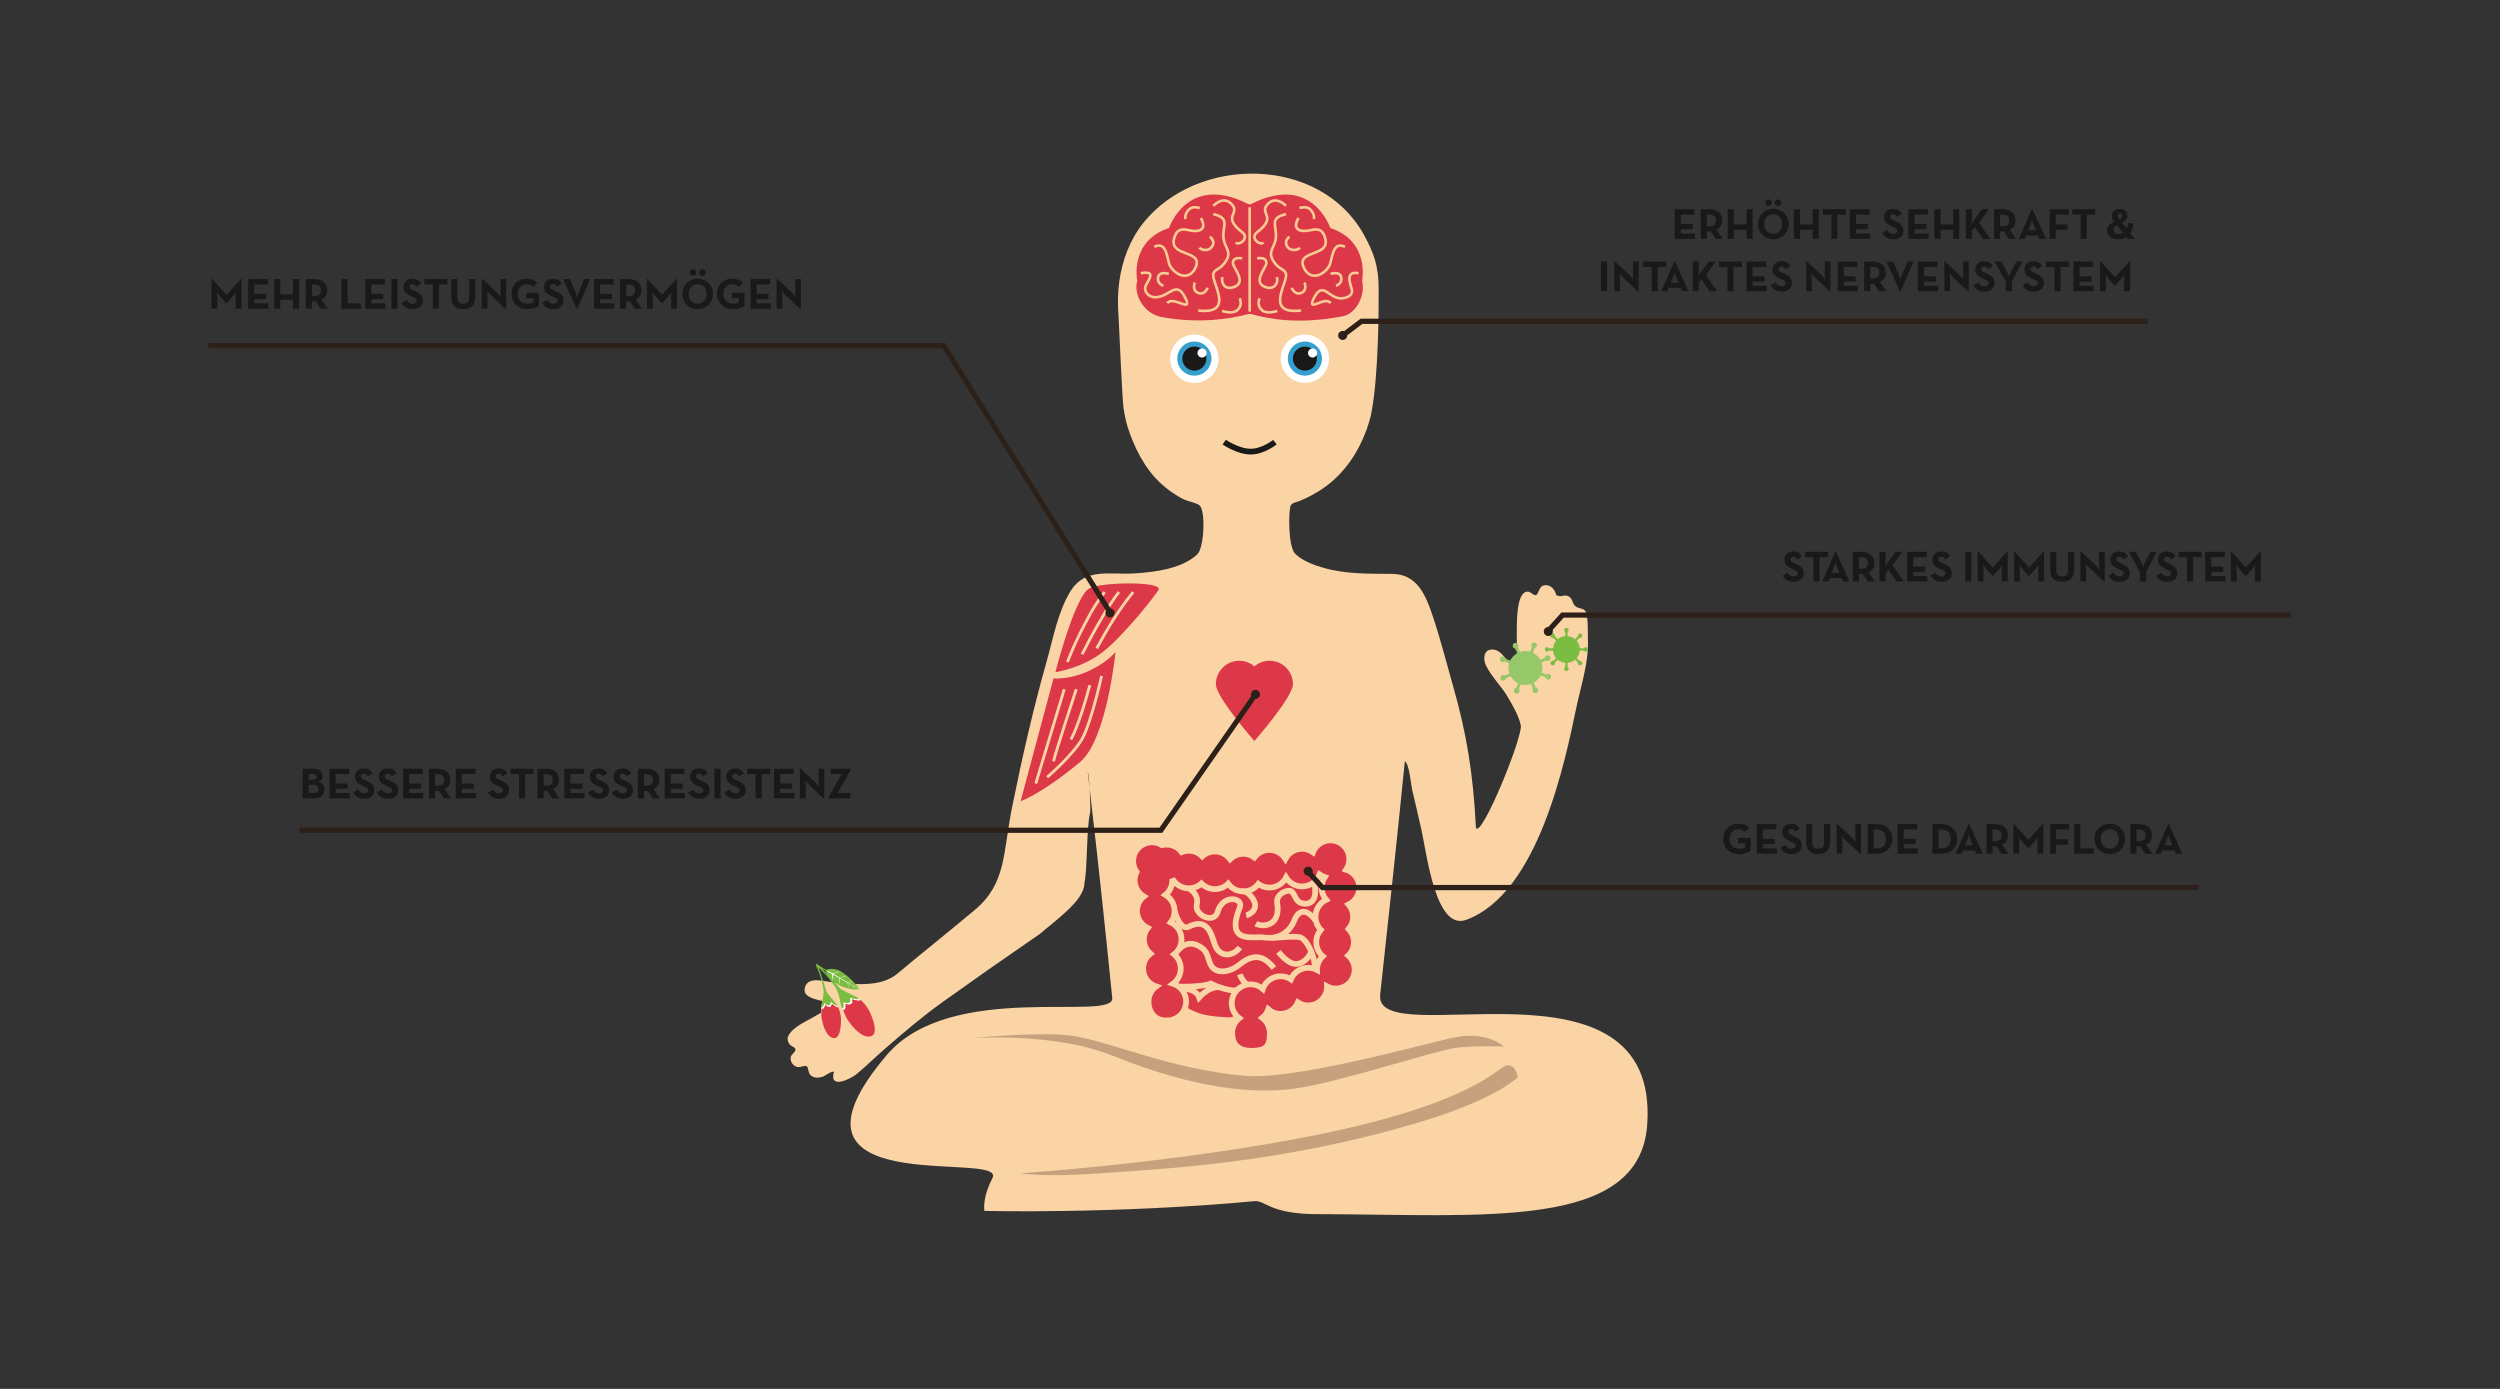 <?xml version="1.0" encoding="UTF-8"?>
<svg width="360px" height="200px" viewBox="0 0 360 200" version="1.1" xmlns="http://www.w3.org/2000/svg" xmlns:xlink="http://www.w3.org/1999/xlink" style="background: #DEEED0;">
    <rect x="0" y="0" width="360" height="200" fill="#333333" stroke="none"/>
    <!-- Generator: Sketch 42 (36781) - http://www.bohemiancoding.com/sketch -->
    <title>figure</title>
    <desc>Created with Sketch.</desc>
    <defs></defs>
    <g id="Page-1" stroke="none" stroke-width="1" fill="none" fill-rule="evenodd">
        <g id="Figure" transform="translate(30, 25)">
            <path d="M111.745,149.372 C111.598,147.922 112.057,146.325 112.917,144.634 C115.018,140.498 79.458,148.369 97.707,126.912 C106.935,116.061 130.523,122.247 130.165,118.703 C129.209,109.262 128.22,99.824 127.121,90.395 C126.957,88.99 126.793,87.584 126.63,86.18 C126.852,86.377 127.093,91.627 126.985,92.018 C126.437,94.014 126.608,100.186 126.15,102.206 C126.15,104.652 121.977,107.545 119.766,109.465 C111.945,114.879 112.37,114.572 105.929,119.156 C102.954,121.273 100.242,123.583 97.485,125.972 C96.08,127.189 94.758,128.515 93.32,129.691 C92.512,130.352 89.326,131.948 90.09,129.333 C89.714,129.202 88.776,129.961 88.466,130.051 C87.861,130.224 87.234,130.279 86.736,129.84 C86.301,129.458 86.49,128.701 86.111,128.515 C85.85,128.387 85.083,128.807 84.644,128.601 C84.093,128.342 83.761,127.807 83.865,127.211 C83.928,126.851 84.595,126.441 84.553,126.127 C84.505,125.768 83.931,125.694 83.706,125.376 C83.251,124.733 83.346,124.296 83.828,123.689 C84.716,122.573 86.629,121.824 87.827,121.056 C88.033,120.924 89.665,120.126 89.655,119.788 C89.64,119.329 88.513,119.186 88.032,119.057 C87.063,118.796 85.394,118.443 85.972,117.001 C86.528,115.612 88.741,116.338 89.818,116.437 C92.821,116.711 96.788,117.265 99.237,115.193 C101.792,113.031 105.729,109.905 110.341,106.056 C114.953,102.206 114.403,97.842 115.759,91.152 C117.184,84.116 118.758,77.16 120.715,70.251 C121.656,66.929 122.332,63.073 124.171,60.1 C126.271,56.704 129.888,57.794 133.31,57.576 C136.217,57.391 140.114,56.94 142.379,54.859 C143.442,53.883 143.594,48.525 142.759,47.796 C142.302,47.397 141.155,47.226 140.597,46.967 C139.964,46.674 139.367,46.312 138.793,45.918 C137.575,45.083 136.497,44.07 135.598,42.898 C134.586,41.577 133.776,40.104 133.145,38.566 C132.512,37.024 132.142,36.015 131.787,33.746 C131.594,32.516 131.134,21.39 131.072,20.601 C130.937,18.922 130.949,17.254 131.175,15.58 C131.595,12.467 132.715,9.472 134.704,7.016 C142.522,-2.636 160.042,-2.57 166.357,8.73 C167.91,11.509 168.519,13.437 168.524,16.599 C168.527,18.211 168.604,28.858 167.429,34.721 C167.331,35.211 166.983,36.333 166.8,36.838 C165.62,40.099 163.655,43.053 160.828,45.108 C159.675,45.947 158.415,46.623 157.095,47.159 C156.709,47.317 156.11,47.386 155.873,47.767 C155.546,48.291 155.432,53.747 156.539,54.782 C157.606,55.779 159.168,56.357 160.544,56.757 C163.793,57.701 167.138,57.608 170.48,57.638 C173.93,57.668 175.207,60.466 176.208,63.393 C177.353,66.743 178.225,70.219 179.197,73.623 C181.148,80.463 182.134,86.202 182.535,94.224 C183.338,95.739 189.359,80.983 188.991,79.414 C188.653,77.974 187.836,76.594 187.096,75.332 C186.199,73.799 184.717,72.384 183.967,70.805 C183.527,69.879 183.621,68.414 185.04,68.535 C186.424,68.654 187.014,70.568 188.154,71.14 C188.646,70.916 188.392,67.217 188.413,66.614 C188.452,65.475 188.191,60.299 189.934,60.191 C190.439,60.16 190.772,60.76 191.147,60.7 C191.524,60.64 191.623,59.551 192.164,59.344 C192.828,59.092 193.48,59.441 193.819,60.017 C194.283,60.808 193.847,60.62 194.451,60.819 C194.913,60.971 195.369,60.52 195.971,60.934 C196.484,61.286 196.388,61.789 196.744,62.183 C197.214,62.704 197.73,62.473 198.219,62.901 C198.756,63.37 198.633,66.562 198.66,67.223 C198.789,70.365 197.619,73.906 196.974,76.977 C195.409,84.434 191.559,103.649 181.131,107.459 C176.752,109.06 175.499,98.184 174.667,94.418 C174.248,92.52 173.801,90.629 173.353,88.738 C173.198,88.088 172.917,84.876 172.293,84.638 C171.186,95.832 169.962,107.027 168.745,118.227 C167.805,126.872 209.006,110.917 207.201,136.939 C206.142,152.218 183.738,149.877 159.671,149.836 C152.748,149.824 152.254,147.817 150.634,147.968 C130.635,149.836 111.745,149.372 111.745,149.372" id="Fill-83" fill="#FAD4A5"></path>
            <path d="M170.048,84.717 C169.943,84.809 169.937,84.48 170.048,84.717" id="Fill-85" fill="#FFF1E0"></path>
            <path d="M146.883,121.498 C146.853,121.491 144.002,121.429 142.522,120.857 C139.908,119.848 138.005,118.07 138.005,118.07 C137.902,118.07 137.817,117.985 137.817,117.882 L137.817,100.346 C137.817,100.243 137.902,100.159 138.005,100.159 L162.284,100.159 C162.388,100.159 162.473,100.243 162.473,100.346 L162.473,113.758 C162.473,113.758 148.32,121.829 146.883,121.498" id="Fill-87" fill="#DC3848"></path>
            <path d="M139.592,111.905 C139.592,111.905 141.007,109.909 143.124,111.547 C144.203,112.382 143.866,113.726 144.782,114.475 C145.699,115.224 147.314,114.885 148.541,113.868 C150.997,111.835 152.477,113.224 153.439,114.403 M159.325,114.403 C159.435,112.966 158.271,110.33 157.276,109.998 C156.281,109.667 153.517,110.22 151.969,109.998 C150.421,109.778 146.395,111.043 148.541,105.639 C149.088,104.263 146.051,103.725 145.347,106.296 C144.849,108.113 141.975,106.823 142.34,105.256 C142.704,103.688 141.189,102.923 141.189,102.923 M139.592,117.075 C139.592,117.075 143.013,117.185 144.34,116.633 C144.34,116.633 147.488,118.233 148.815,117.348 M140.424,117.354 C140.424,117.354 142.239,117.406 142.681,118.623 C142.681,118.623 144.392,116.633 146.051,117.296 M148.541,115.298 C148.541,115.298 148.984,116.743 150.311,117.185" id="Stroke-89" stroke="#FAD4A5" stroke-width="0.827"></path>
            <path d="M164.142,112.601 C164.646,112.109 164.96,111.423 164.96,110.662 C164.96,109.93 164.669,109.265 164.196,108.777 C164.603,108.303 164.85,107.688 164.85,107.014 C164.85,106.341 164.605,105.727 164.199,105.254 C165.108,104.817 165.734,103.888 165.734,102.812 C165.734,101.599 164.937,100.573 163.839,100.227 C164.128,99.797 164.297,99.279 164.297,98.721 C164.297,97.225 163.084,96.012 161.588,96.012 C160.442,96.012 159.463,96.725 159.067,97.73 C158.624,97.415 158.082,97.228 157.497,97.228 C156.457,97.228 155.554,97.815 155.1,98.676 C154.622,97.907 153.77,97.394 152.798,97.394 C151.915,97.394 151.132,97.816 150.637,98.469 C150.19,98.141 149.637,97.947 149.039,97.947 C148.297,97.947 147.626,98.245 147.136,98.729 C146.644,98.054 145.847,97.615 144.948,97.615 C144.246,97.615 143.606,97.882 143.125,98.321 C142.634,97.817 141.948,97.505 141.189,97.505 C140.822,97.505 140.473,97.578 140.154,97.71 C139.661,97.049 138.872,96.62 137.982,96.62 C137.754,96.62 137.532,96.649 137.32,96.702 C136.903,96.441 136.41,96.289 135.882,96.289 C134.386,96.289 133.173,97.501 133.173,98.998 C133.173,99.581 133.358,100.122 133.673,100.565 C133.494,100.926 133.394,101.332 133.394,101.761 C133.394,102.751 133.925,103.617 134.718,104.089 C134.112,104.586 133.726,105.34 133.726,106.184 C133.726,107.266 134.359,108.199 135.276,108.633 C134.928,109.089 134.721,109.658 134.721,110.275 C134.721,111.098 135.088,111.834 135.666,112.331 C135.024,112.826 134.61,113.603 134.61,114.476 C134.61,115.68 135.396,116.701 136.482,117.053 C135.816,117.546 135.384,118.338 135.384,119.231 C135.384,120.727 136.324,121.94 137.82,121.94 C137.85,121.94 139.002,121.918 138.951,121.8 C140.026,121.441 140.802,120.427 140.802,119.231 C140.802,118.027 140.016,117.007 138.93,116.654 C139.596,116.161 140.028,115.369 140.028,114.476 C140.028,113.654 139.661,112.917 139.082,112.421 C139.724,111.926 140.139,111.149 140.139,110.275 C140.139,109.194 139.504,108.261 138.589,107.826 C138.937,107.371 139.143,106.802 139.143,106.184 C139.143,105.195 138.613,104.329 137.82,103.857 C138.39,103.389 138.765,102.694 138.808,101.909 C138.879,101.887 138.948,101.861 139.017,101.833 C139.511,102.495 140.3,102.922 141.189,102.922 C141.891,102.922 142.53,102.655 143.011,102.218 C143.503,102.721 144.189,103.033 144.948,103.033 C145.69,103.033 146.362,102.735 146.851,102.252 C147.343,102.926 148.139,103.365 149.039,103.365 C149.921,103.365 150.705,102.943 151.199,102.29 C151.648,102.618 152.2,102.812 152.798,102.812 C153.839,102.812 154.741,102.226 155.195,101.365 C155.673,102.134 156.525,102.646 157.497,102.646 C158.644,102.646 159.623,101.934 160.018,100.928 C160.247,101.091 160.501,101.219 160.774,101.305 C160.485,101.736 160.316,102.255 160.316,102.812 C160.316,103.484 160.562,104.098 160.967,104.571 C160.058,105.009 159.432,105.938 159.432,107.014 C159.432,107.746 159.724,108.411 160.197,108.898 C159.789,109.372 159.543,109.988 159.543,110.662 C159.543,111.477 159.902,112.207 160.472,112.703 C159.967,113.195 159.653,113.882 159.653,114.642 L159.655,114.683 C159.275,114.481 158.842,114.366 158.382,114.366 C157.258,114.366 156.294,115.05 155.884,116.024 C155.458,115.745 154.949,115.582 154.401,115.582 C153.218,115.582 152.212,116.342 151.843,117.4 C151.369,116.992 150.754,116.746 150.079,116.746 C148.584,116.746 147.371,117.959 147.371,119.454 C147.371,120.34 147.796,121.126 148.452,121.62 C147.83,122.116 147.431,122.88 147.431,123.738 C147.431,125.231 148.143,126.625 151.109,126.267 C152.808,126.062 152.849,124.892 152.849,123.738 C152.849,122.852 152.425,122.067 151.768,121.572 C152.163,121.257 152.468,120.834 152.637,120.346 C153.112,120.753 153.728,121 154.401,121 C155.525,121 156.489,120.316 156.899,119.341 C157.325,119.62 157.834,119.784 158.382,119.784 C159.878,119.784 161.091,118.571 161.091,117.075 L161.089,117.034 C161.469,117.236 161.902,117.351 162.362,117.351 C163.858,117.351 165.071,116.139 165.071,114.642 C165.071,113.828 164.711,113.098 164.142,112.601" id="Fill-91" fill="#DC3848"></path>
            <path d="M164.142,112.601 C164.646,112.109 164.96,111.423 164.96,110.662 C164.96,109.93 164.669,109.265 164.196,108.777 C164.603,108.303 164.85,107.688 164.85,107.014 C164.85,106.341 164.605,105.727 164.199,105.254 C165.108,104.817 165.734,103.888 165.734,102.812 C165.734,101.599 164.937,100.573 163.839,100.227 C164.128,99.797 164.297,99.279 164.297,98.721 C164.297,97.225 163.084,96.012 161.588,96.012 C160.442,96.012 159.463,96.725 159.067,97.73 C158.624,97.415 158.082,97.228 157.497,97.228 C156.457,97.228 155.554,97.815 155.1,98.676 C154.622,97.907 153.77,97.394 152.798,97.394 C151.915,97.394 151.132,97.816 150.637,98.469 C150.19,98.141 149.637,97.947 149.039,97.947 C148.297,97.947 147.626,98.245 147.136,98.729 C146.644,98.054 145.847,97.615 144.948,97.615 C144.246,97.615 143.606,97.882 143.125,98.321 C142.634,97.817 141.948,97.505 141.189,97.505 C140.822,97.505 140.473,97.578 140.154,97.71 C139.661,97.049 138.872,96.62 137.982,96.62 C137.754,96.62 137.532,96.649 137.32,96.702 C136.903,96.441 136.41,96.289 135.882,96.289 C134.386,96.289 133.173,97.501 133.173,98.998 C133.173,99.581 133.358,100.122 133.673,100.565 C133.494,100.926 133.394,101.332 133.394,101.761 C133.394,102.751 133.925,103.617 134.718,104.089 C134.112,104.586 133.726,105.34 133.726,106.184 C133.726,107.266 134.359,108.199 135.276,108.633 C134.928,109.089 134.721,109.658 134.721,110.275 C134.721,111.098 135.088,111.834 135.666,112.331 C135.024,112.826 134.61,113.603 134.61,114.476 C134.61,115.68 135.396,116.701 136.482,117.053 C135.816,117.546 135.384,118.338 135.384,119.231 C135.384,120.727 136.324,121.94 137.82,121.94 C137.85,121.94 139.002,121.918 138.951,121.8 C140.026,121.441 140.802,120.427 140.802,119.231 C140.802,118.027 140.016,117.007 138.93,116.654 C139.596,116.161 140.028,115.369 140.028,114.476 C140.028,113.654 139.661,112.917 139.082,112.421 C139.724,111.926 140.139,111.149 140.139,110.275 C140.139,109.194 139.504,108.261 138.589,107.826 C138.937,107.371 139.143,106.802 139.143,106.184 C139.143,105.195 138.613,104.329 137.82,103.857 C138.39,103.389 138.765,102.694 138.808,101.909 C138.879,101.887 138.948,101.861 139.017,101.833 C139.511,102.495 140.3,102.922 141.189,102.922 C141.891,102.922 142.53,102.655 143.011,102.218 C143.503,102.721 144.189,103.033 144.948,103.033 C145.69,103.033 146.362,102.735 146.851,102.252 C147.343,102.926 148.139,103.365 149.039,103.365 C149.921,103.365 150.705,102.943 151.199,102.29 C151.648,102.618 152.2,102.812 152.798,102.812 C153.839,102.812 154.741,102.226 155.195,101.365 C155.673,102.134 156.525,102.646 157.497,102.646 C158.644,102.646 159.623,101.934 160.018,100.928 C160.247,101.091 160.501,101.219 160.774,101.305 C160.485,101.736 160.316,102.255 160.316,102.812 C160.316,103.484 160.562,104.098 160.967,104.571 C160.058,105.009 159.432,105.938 159.432,107.014 C159.432,107.746 159.724,108.411 160.197,108.898 C159.789,109.372 159.543,109.988 159.543,110.662 C159.543,111.477 159.902,112.207 160.472,112.703 C159.967,113.195 159.653,113.882 159.653,114.642 L159.655,114.683 C159.275,114.481 158.842,114.366 158.382,114.366 C157.258,114.366 156.294,115.05 155.884,116.024 C155.458,115.745 154.949,115.582 154.401,115.582 C153.218,115.582 152.212,116.342 151.843,117.4 C151.369,116.992 150.754,116.746 150.079,116.746 C148.584,116.746 147.371,117.959 147.371,119.454 C147.371,120.34 147.796,121.126 148.452,121.62 C147.83,122.116 147.431,122.88 147.431,123.738 C147.431,125.231 148.143,126.625 151.109,126.267 C152.808,126.062 152.849,124.892 152.849,123.738 C152.849,122.852 152.425,122.067 151.768,121.572 C152.163,121.257 152.468,120.834 152.637,120.346 C153.112,120.753 153.728,121 154.401,121 C155.525,121 156.489,120.316 156.899,119.341 C157.325,119.62 157.834,119.784 158.382,119.784 C159.878,119.784 161.091,118.571 161.091,117.075 L161.089,117.034 C161.469,117.236 161.902,117.351 162.362,117.351 C163.858,117.351 165.071,116.139 165.071,114.642 C165.071,113.828 164.711,113.098 164.142,112.601 Z" id="Stroke-93" stroke="#FAD4A5" stroke-width="0.827"></path>
            <path d="M146.287,38.666 C146.287,38.666 148.27,40.033 150.095,40.033 C151.919,40.033 153.585,38.666 153.585,38.666" id="Stroke-95" stroke="#1A1918" stroke-width="0.827"></path>
            <path d="M126.807,59.763 C124.711,61.076 121.977,71.792 121.977,71.792 C121.977,71.792 125.802,71.239 128.811,68.876 C131.985,66.384 136.457,60.6 136.831,59.945 C137.56,58.669 128.351,58.795 126.807,59.763" id="Fill-97" fill="#DC3848"></path>
            <path d="M121.703,72.703 C121.703,72.703 124.073,72.886 126.807,71.61 C129.54,70.333 130.634,68.876 130.634,68.876 C130.634,68.876 129.394,81.513 125.531,84.733 C120.063,89.289 116.965,90.382 116.965,90.382 L121.703,72.703 Z" id="Fill-99" fill="#DC3848"></path>
            <path d="M129.085,60.256 C129.085,60.256 128.139,61.339 126.989,63.408 C124.738,67.459 123.708,70.334 123.708,70.334 M131.13,60.256 C131.13,60.256 129.099,62.694 125.819,69.218 M123.253,74.252 L119.152,87.831 M128.629,72.339 C128.629,72.339 127.172,78.9 125.896,81.269 C124.619,83.639 120.792,86.919 120.792,86.919 M133.173,60.256 C130.165,63.973 128.586,67.269 127.928,68.366" id="Stroke-101" stroke="#FAD4A5" stroke-width="0.413"></path>
            <path d="M124.984,74.252 C124.984,74.252 122.195,82.71 121.703,84.629 M124.205,81.489 C124.205,81.489 125.298,79.757 126.939,73.652" id="Stroke-103" stroke="#FAD4A5" stroke-width="0.413"></path>
            <path d="M148.766,103.365 C148.766,103.365 149.446,103.086 150.311,104.271 C151.508,105.913 149.901,106.727 149.446,106.821 M150.839,108.008 C150.839,108.008 151.817,108.556 152.911,108.008 C154.004,107.461 154.095,106.085 153.913,105.042 C153.73,103.998 154.824,103.256 155.644,103.262 C156.464,103.269 156.374,104.718 157.376,105.042 C158.378,105.365 159.818,104.985 159.281,102.259 M153.004,110.051 C153.004,110.051 155.371,110.063 156.374,107.552 C157.376,105.042 159.119,106.973 159.397,107.552 M139.143,106.184 C139.143,106.184 139.907,109.092 141.189,108.442 C143.842,107.097 144.422,109.437 144.891,110.902 C145.529,112.891 147.474,112.843 148.541,111.436 M154.095,112.072 C154.095,112.072 155.153,113.458 156.201,113.749 C157.249,114.04 158.289,113.238 158.837,112.072" id="Stroke-105" stroke="#FAD4A5" stroke-width="0.827"></path>
            <path d="M94.808,120.34 C94.369,119.406 93.685,118.84 93.434,118.655 L93.389,118.682 C93.361,118.693 93.278,118.724 92.912,118.646 C92.779,118.618 92.625,118.574 92.49,118.535 C92.408,118.511 92.33,118.49 92.268,118.474 L92.278,118.503 C92.297,118.566 92.322,118.645 92.337,118.732 C92.373,118.945 92.297,119.088 92.111,119.158 C92.06,119.177 91.997,119.191 91.92,119.202 C91.688,119.234 91.508,119.153 91.35,119.078 L91.359,119.148 C91.377,119.269 91.4,119.436 91.381,119.603 C91.359,119.793 91.318,119.883 91.24,119.912 L91.165,119.92 C91.202,120.05 91.286,120.297 91.402,120.575 C91.534,120.895 91.706,121.256 91.891,121.532 C92.301,122.146 93.621,124.109 94.954,123.837 C96.287,123.566 94.98,120.705 94.808,120.34" id="Fill-107" fill="#FFFFFF"></path>
            <path d="M95.241,120.704 C94.801,119.772 94.113,119.13 93.859,118.95 C93.846,118.962 93.886,119.024 93.805,119.069 C93.778,119.083 93.691,119.114 93.318,119.046 C93.182,119.022 93.026,118.981 92.887,118.946 C92.804,118.925 92.725,118.904 92.662,118.891 L92.671,118.92 C92.69,118.983 92.715,119.062 92.729,119.15 C92.764,119.365 92.685,119.512 92.495,119.588 C92.442,119.609 92.378,119.625 92.3,119.638 C92.062,119.676 91.879,119.6 91.718,119.53 L91.727,119.6 C91.744,119.722 91.767,119.891 91.745,120.06 C91.721,120.253 91.678,120.345 91.597,120.377 C91.511,120.411 91.422,120.381 91.394,120.377 C91.472,120.659 91.752,121.415 92.101,121.927 C92.516,122.535 93.995,124.553 95.36,124.238 C96.724,123.924 95.413,121.068 95.241,120.704" id="Fill-109" fill="#DC3848"></path>
            <path d="M91.368,120.186 C91.318,120.205 91.244,120.19 91.172,120.008 C91.147,119.946 91.121,119.847 91.072,119.667 C91.001,119.398 90.981,118.947 90.754,118.204 C90.459,117.235 90.21,117.033 89.85,116.544 C89.758,116.42 89.655,116.279 89.532,116.102 C88.941,115.253 87.518,114.03 87.504,114.018 L87.491,114.008 L87.487,113.992 C87.45,113.864 87.559,113.757 87.834,113.986 C88.564,114.592 90.871,117.226 90.908,117.269 C91.15,117.556 92.471,118.143 93.129,118.466 L93.298,118.549 C93.579,118.688 93.632,118.749 93.63,118.807 L93.575,118.878 C93.493,118.91 93.281,118.882 93.117,118.852 C92.983,118.828 92.827,118.788 92.689,118.754 C92.572,118.723 92.461,118.694 92.391,118.683 L92.38,118.682 L92.41,118.795 C92.428,118.857 92.453,118.933 92.467,119.018 C92.497,119.207 92.431,119.33 92.265,119.397 C92.215,119.417 92.155,119.432 92.081,119.444 C91.85,119.482 91.67,119.402 91.511,119.332 L91.449,119.304 L91.464,119.465 C91.48,119.585 91.502,119.749 91.481,119.912 C91.46,120.081 91.427,120.163 91.368,120.186" id="Fill-111" fill="#7BBC42"></path>
            <path d="M90.898,121.347 C90.885,120.493 90.559,119.832 90.433,119.607 L90.389,119.612 C90.365,119.61 90.291,119.606 90.04,119.423 C89.95,119.356 89.848,119.27 89.759,119.195 L89.612,119.074 L89.61,119.099 C89.604,119.154 89.595,119.222 89.577,119.293 C89.531,119.466 89.425,119.548 89.261,119.538 C89.216,119.534 89.163,119.524 89.102,119.506 C88.916,119.451 88.808,119.329 88.713,119.219 L88.697,119.274 C88.668,119.372 88.629,119.506 88.558,119.626 C88.477,119.762 88.416,119.816 88.346,119.812 L88.288,119.792 C88.271,119.903 88.251,120.118 88.244,120.367 C88.235,120.654 88.242,120.986 88.288,121.257 C88.389,121.86 88.721,123.792 89.821,124.04 C90.92,124.288 90.904,121.681 90.898,121.347" id="Fill-113" fill="#FFFFFF"></path>
            <path d="M91.102,121.769 C91.085,120.916 90.784,120.197 90.654,119.974 C90.639,119.979 90.649,120.04 90.572,120.046 C90.547,120.048 90.471,120.041 90.211,119.863 C90.117,119.799 90.012,119.715 89.92,119.641 L89.768,119.523 L89.765,119.548 C89.758,119.603 89.75,119.671 89.731,119.742 C89.684,119.916 89.575,120 89.406,119.993 C89.358,119.991 89.304,119.981 89.241,119.965 C89.048,119.912 88.935,119.794 88.837,119.685 L88.821,119.74 C88.792,119.839 88.751,119.974 88.678,120.095 C88.595,120.232 88.531,120.287 88.459,120.284 C88.383,120.281 88.325,120.228 88.305,120.215 C88.268,120.454 88.223,121.121 88.312,121.627 C88.419,122.228 88.853,124.254 89.99,124.48 C91.129,124.706 91.108,122.103 91.102,121.769" id="Fill-115" fill="#DC3848"></path>
            <path d="M88.35,120.062 C88.306,120.06 88.256,120.023 88.263,119.861 C88.265,119.806 88.279,119.722 88.304,119.569 C88.34,119.342 88.479,118.994 88.56,118.356 C88.665,117.523 88.546,117.286 88.44,116.794 C88.413,116.669 88.383,116.527 88.35,116.352 C88.191,115.509 87.532,114.102 87.525,114.088 L87.519,114.076 L87.521,114.062 C87.537,113.953 87.656,113.91 87.785,114.176 C88.131,114.882 88.98,117.656 88.993,117.701 C89.079,118 89.878,118.893 90.266,119.36 L90.365,119.482 C90.53,119.681 90.549,119.746 90.528,119.789 L90.463,119.823 C90.389,119.82 90.238,119.726 90.125,119.648 C90.032,119.585 89.928,119.502 89.836,119.428 C89.757,119.365 89.683,119.306 89.635,119.274 L89.626,119.269 L89.61,119.364 C89.604,119.418 89.596,119.484 89.578,119.553 C89.536,119.706 89.444,119.777 89.297,119.77 C89.253,119.769 89.202,119.76 89.141,119.743 C88.953,119.693 88.844,119.571 88.749,119.465 L88.711,119.423 L88.667,119.549 C88.639,119.646 88.6,119.777 88.529,119.894 C88.457,120.014 88.402,120.064 88.35,120.062" id="Fill-117" fill="#7BBC42"></path>
            <path d="M87.623,113.856 L87.865,114.004 L87.978,114.073 L88.773,114.552 C88.773,114.552 88.957,114.669 89.044,114.64 C89.255,114.567 89.89,114.375 90.708,114.703 C91.192,114.898 91.778,115.346 92.256,115.761 C92.773,116.209 93.492,116.991 93.651,117.298 C93.669,117.335 93.718,117.449 93.622,117.468 C92.871,117.615 91.436,117.242 90.685,116.765 C89.934,116.289 89.381,115.825 89.133,115.299 C89.024,115.069 88.963,114.945 88.931,114.88 C88.893,114.806 88.708,114.688 88.708,114.688 L88.463,114.531 L88.047,114.278 L87.715,114.057 L87.528,113.915 L87.497,113.828 L87.623,113.856" id="Fill-119" fill="#7BBC42"></path>
            <polygon id="Fill-121" fill="#FFFFFF" points="93.564 117.332 91.097 115.938 89.241 114.809 89.135 114.817 89.132 114.888 92.513 116.776 93.44 117.298 93.563 117.399"></polygon>
            <path d="M89.242,114.809 L93.502,117.325 L92.93,117.01 L93.011,117.399 L92.857,116.966 L92.097,116.503 L92.173,116.905 L92.212,117.311 L92.048,116.536 L90.877,115.823 L90.918,116.899 L90.823,116.284 L90.815,115.786 L89.942,115.341 L89.977,116.269 L89.832,115.738 L89.816,115.27 C89.816,115.27 89.242,114.809 89.135,114.817" id="Fill-123" fill="#FFFFFF"></path>
            <polygon id="Fill-125" fill="#FFFFFF" points="90.425 115.009 89.954 115.165 89.849 115.198 89.971 115.255 90.919 114.864 90.953 114.81"></polygon>
            <polygon id="Fill-127" fill="#FFFFFF" points="90.816 115.786 90.877 115.823 91.804 115.573 91.875 115.517"></polygon>
            <polygon id="Fill-129" fill="#FFFFFF" points="92.048 116.467 92.097 116.503 92.582 116.404 92.825 116.303"></polygon>
            <polygon id="Fill-131" fill="#FFFFFF" points="92.857 116.966 92.929 117.011 93.235 116.875"></polygon>
            <path d="M198.343,68.191 C198.224,68.191 198.12,68.255 198.063,68.351 L197.488,68.351 C197.453,67.943 197.291,67.57 197.041,67.274 L197.449,66.868 C197.556,66.895 197.675,66.866 197.759,66.782 C197.887,66.654 197.887,66.448 197.759,66.32 C197.632,66.192 197.425,66.192 197.297,66.32 C197.213,66.404 197.185,66.523 197.212,66.631 L196.805,67.037 C196.509,66.789 196.137,66.627 195.729,66.592 L195.729,66.017 C195.824,65.96 195.888,65.855 195.888,65.736 C195.888,65.556 195.741,65.41 195.562,65.41 C195.381,65.41 195.235,65.556 195.235,65.736 C195.235,65.855 195.299,65.96 195.394,66.017 L195.394,66.592 C194.986,66.627 194.614,66.789 194.318,67.037 L193.911,66.631 C193.938,66.523 193.909,66.404 193.825,66.32 C193.698,66.192 193.492,66.192 193.364,66.32 C193.236,66.448 193.236,66.654 193.364,66.782 C193.448,66.866 193.567,66.895 193.675,66.868 L194.081,67.274 C193.832,67.57 193.671,67.943 193.636,68.351 L193.06,68.351 C193.003,68.255 192.899,68.191 192.779,68.191 C192.599,68.191 192.453,68.337 192.453,68.518 C192.453,68.698 192.599,68.844 192.779,68.844 C192.899,68.844 193.003,68.78 193.06,68.685 L193.636,68.685 C193.671,69.093 193.833,69.465 194.081,69.761 L193.675,70.168 C193.567,70.141 193.448,70.169 193.364,70.254 C193.236,70.382 193.236,70.588 193.364,70.716 C193.492,70.843 193.698,70.843 193.825,70.716 C193.909,70.632 193.938,70.513 193.911,70.405 L194.318,69.998 C194.614,70.247 194.986,70.409 195.394,70.444 L195.394,71.019 C195.299,71.076 195.235,71.18 195.235,71.299 C195.235,71.48 195.381,71.626 195.562,71.626 C195.741,71.626 195.888,71.48 195.888,71.299 C195.888,71.18 195.824,71.076 195.729,71.019 L195.729,70.444 C196.137,70.409 196.509,70.247 196.805,69.998 L197.212,70.405 C197.185,70.513 197.213,70.632 197.297,70.716 C197.425,70.843 197.632,70.843 197.759,70.716 C197.887,70.588 197.887,70.382 197.759,70.254 C197.675,70.169 197.556,70.141 197.449,70.168 L197.041,69.761 C197.291,69.465 197.453,69.093 197.488,68.685 L198.063,68.685 C198.12,68.78 198.224,68.844 198.343,68.844 C198.524,68.844 198.67,68.698 198.67,68.518 C198.67,68.337 198.524,68.191 198.343,68.191" id="Fill-133" fill="#7BBC42"></path>
            <path d="M192.705,69.389 C192.568,69.451 192.48,69.578 192.464,69.717 L191.8,70.013 C191.55,69.56 191.172,69.214 190.733,69 L190.993,68.322 C191.132,68.298 191.254,68.204 191.308,68.064 C191.389,67.851 191.284,67.612 191.071,67.531 C190.858,67.449 190.62,67.556 190.538,67.768 C190.485,67.909 190.513,68.06 190.599,68.171 L190.339,68.849 C189.869,68.714 189.358,68.718 188.869,68.887 L188.573,68.224 C188.654,68.109 188.675,67.956 188.613,67.818 C188.52,67.611 188.276,67.517 188.069,67.609 C187.861,67.702 187.767,67.946 187.86,68.153 C187.921,68.291 188.048,68.379 188.188,68.395 L188.483,69.059 C188.031,69.309 187.684,69.687 187.471,70.126 L186.793,69.865 C186.768,69.727 186.674,69.605 186.534,69.551 C186.321,69.469 186.083,69.576 186.001,69.789 C185.92,70 186.026,70.239 186.238,70.321 C186.379,70.374 186.531,70.347 186.641,70.26 L187.319,70.52 C187.184,70.989 187.189,71.502 187.357,71.99 L186.694,72.286 C186.579,72.205 186.427,72.185 186.289,72.246 C186.081,72.339 185.987,72.583 186.08,72.79 C186.173,72.998 186.417,73.092 186.624,72.999 C186.762,72.938 186.849,72.811 186.866,72.671 L187.529,72.376 C187.78,72.829 188.157,73.175 188.596,73.389 L188.336,74.066 C188.198,74.09 188.075,74.185 188.021,74.325 C187.939,74.538 188.046,74.776 188.258,74.858 C188.471,74.939 188.71,74.833 188.791,74.62 C188.845,74.48 188.817,74.328 188.731,74.218 L188.991,73.539 C189.46,73.675 189.972,73.67 190.461,73.501 L190.756,74.165 C190.675,74.279 190.655,74.433 190.717,74.57 C190.809,74.778 191.053,74.872 191.26,74.779 C191.469,74.687 191.563,74.443 191.47,74.235 C191.408,74.097 191.281,74.01 191.142,73.993 L190.846,73.329 C191.299,73.08 191.645,72.702 191.859,72.263 L192.536,72.523 C192.561,72.661 192.655,72.784 192.795,72.838 C193.008,72.919 193.247,72.813 193.328,72.601 C193.409,72.388 193.303,72.15 193.091,72.068 C192.95,72.014 192.799,72.042 192.689,72.129 L192.01,71.869 C192.145,71.399 192.141,70.887 191.972,70.398 L192.636,70.103 C192.75,70.183 192.903,70.204 193.04,70.143 C193.249,70.05 193.342,69.806 193.249,69.598 C193.157,69.39 192.913,69.297 192.705,69.389" id="Fill-135" fill="#96C768"></path>
            <path d="M156.183,73.523 C156.183,71.659 154.672,70.147 152.807,70.147 C151.975,70.147 151.223,70.46 150.634,70.959 C150.046,70.46 149.293,70.147 148.462,70.147 C146.596,70.147 145.085,71.659 145.085,73.523 C145.085,75.388 150.634,81.702 150.634,81.702 C150.634,81.702 156.183,75.388 156.183,73.523" id="Fill-137" fill="#DC3848"></path>
            <path d="M116.965,143.958 C116.965,143.958 149.487,141.752 170.048,135.936 C183.939,132.007 185.945,128.405 187.147,128.405 C188.351,128.405 188.552,130.12 188.552,130.12 C188.552,130.12 185.644,133.128 175.316,136.315 C154.813,142.641 136.612,143.356 128.389,143.958 C120.167,144.559 116.965,143.958 116.965,143.958" id="Fill-139" fill="#C5A27D"></path>
            <path d="M186.546,125.708 C186.546,125.708 184.139,123.279 178.925,124.494 C173.711,125.708 156.121,130.54 149.275,129.919 C138.216,128.917 130.094,125.006 124.379,124.154 C120.015,123.503 109.739,124.494 109.739,124.494 C109.739,124.494 121.702,123.587 130.195,127.012 C136.411,129.519 147.04,133.128 156.665,131.724 C163.093,130.788 176.519,126.31 179.527,125.909 C182.535,125.508 186.546,125.708 186.546,125.708" id="Fill-141" fill="#C5A27D"></path>
            <path d="M130.493,63.26 C130.493,62.899 130.201,62.608 129.841,62.608 C129.48,62.608 129.189,62.899 129.189,63.26 C129.189,63.621 129.48,63.911 129.841,63.911 C130.201,63.911 130.493,63.621 130.493,63.26" id="Fill-144" fill="#2D2018"></path>
            <path d="M151.437,74.994 C151.437,74.633 151.145,74.342 150.785,74.342 C150.424,74.342 150.133,74.633 150.133,74.994 C150.133,75.355 150.424,75.646 150.785,75.646 C151.145,75.646 151.437,75.355 151.437,74.994" id="Fill-146" fill="#2D2018"></path>
            <polyline id="Stroke-148" stroke="#2D2018" stroke-width="0.75" points="129.93 63.321 105.901 24.768 0.009 24.768"></polyline>
            <path d="M157.723,100.444 C157.723,100.805 158.016,101.096 158.375,101.096 C158.736,101.096 159.028,100.805 159.028,100.444 C159.028,100.083 158.736,99.793 158.375,99.793 C158.016,99.793 157.723,100.083 157.723,100.444" id="Fill-150" fill="#2D2018"></path>
            <polyline id="Stroke-152" stroke="#2D2018" stroke-width="0.75" points="158.112 100.24 160.433 102.809 286.575 102.809"></polyline>
            <path d="M192.302,65.934 C192.302,65.573 192.595,65.282 192.954,65.282 C193.315,65.282 193.607,65.573 193.607,65.934 C193.607,66.295 193.315,66.585 192.954,66.585 C192.595,66.585 192.302,66.295 192.302,65.934" id="Fill-154" fill="#2D2018"></path>
            <polyline id="Stroke-156" stroke="#2D2018" stroke-width="0.75" points="192.691 66.138 195.012 63.569 299.92 63.569"></polyline>
            <polyline id="Stroke-159" stroke="#2D2018" stroke-width="0.75" points="150.882 74.859 137.168 94.556 13.129 94.556"></polyline>
            <path d="M161.384,26.658 C161.384,28.579 159.827,30.136 157.906,30.136 C155.985,30.136 154.427,28.579 154.427,26.658 C154.427,24.736 155.985,23.179 157.906,23.179 C159.827,23.179 161.384,24.736 161.384,26.658" id="Fill-161" fill="#FFFFFF"></path>
            <path d="M160.363,26.637 C160.363,27.995 159.263,29.095 157.906,29.095 C156.548,29.095 155.448,27.995 155.448,26.637 C155.448,25.28 156.548,24.18 157.906,24.18 C159.263,24.18 160.363,25.28 160.363,26.637" id="Fill-163" fill="#35A0CE"></path>
            <path d="M159.641,26.638 C159.641,27.596 158.864,28.373 157.906,28.373 C156.947,28.373 156.171,27.596 156.171,26.638 C156.171,25.68 156.947,24.903 157.906,24.903 C158.864,24.903 159.641,25.68 159.641,26.638" id="Fill-165" fill="#1A1918"></path>
            <path d="M159.664,25.829 C159.664,26.19 159.371,26.483 159.01,26.483 C158.649,26.483 158.356,26.19 158.356,25.829 C158.356,25.468 158.649,25.176 159.01,25.176 C159.371,25.176 159.664,25.468 159.664,25.829" id="Fill-167" fill="#FFFFFF"></path>
            <path d="M145.466,26.658 C145.466,28.579 143.909,30.136 141.987,30.136 C140.067,30.136 138.509,28.579 138.509,26.658 C138.509,24.736 140.067,23.179 141.987,23.179 C143.909,23.179 145.466,24.736 145.466,26.658" id="Fill-169" fill="#FFFFFF"></path>
            <path d="M144.445,26.637 C144.445,27.995 143.345,29.095 141.987,29.095 C140.63,29.095 139.53,27.995 139.53,26.637 C139.53,25.28 140.63,24.18 141.987,24.18 C143.345,24.18 144.445,25.28 144.445,26.637" id="Fill-171" fill="#35A0CE"></path>
            <path d="M143.723,26.638 C143.723,27.596 142.946,28.373 141.988,28.373 C141.029,28.373 140.252,27.596 140.252,26.638 C140.252,25.68 141.029,24.903 141.988,24.903 C142.946,24.903 143.723,25.68 143.723,26.638" id="Fill-173" fill="#1A1918"></path>
            <path d="M143.745,25.829 C143.745,26.19 143.452,26.483 143.091,26.483 C142.73,26.483 142.437,26.19 142.437,25.829 C142.437,25.468 142.73,25.176 143.091,25.176 C143.452,25.176 143.745,25.468 143.745,25.829" id="Fill-175" fill="#FFFFFF"></path>
            <path d="M163.369,20.541 C165.286,20.177 166.661,17.516 166.14,15.428 C166.14,15.428 167.336,9.757 161.557,7.827 C161.557,7.827 158.938,-0.089 150.175,4.381 C150.175,4.381 150.09,4.422 149.951,4.422 C149.817,4.422 149.729,4.381 149.729,4.381 C140.965,-0.089 138.346,7.827 138.346,7.827 C132.566,9.757 133.764,15.428 133.764,15.428 C133.184,17.353 134.688,20.202 137.291,20.663 C142.761,21.634 147.09,20.934 149.741,20.229 C149.829,20.206 150.07,20.205 150.193,20.237 C152.54,20.844 156.631,21.822 163.369,20.541" id="Fill-177" fill="#DC3848"></path>
            <path d="M142.548,19.716 C146.443,20.163 145.729,17.907 144.982,15.8 C144.161,13.479 145.353,14.342 146.473,12.685 C147.44,11.255 146.398,10.716 146.2,9.422 C145.92,7.593 147.314,6.438 144.713,5.834 M136.218,10.541 C138.127,9.609 138.022,12.51 138.511,13.323 C139.329,14.685 141.138,15.402 142.057,13.731 C143.58,10.96 138.493,12.039 139.033,9.489 C139.341,8.033 140.119,7.895 141.118,8.135 C142.715,8.519 143.893,8.072 142.916,6.394 M148.878,12.219 C148.878,12.219 147.539,11.883 147.539,12.89 C147.539,13.513 149.73,15.755 147.539,16.387 C146.379,16.721 145.79,15.766 146.033,14.902 M144.209,9.095 C144.209,9.095 145.183,9.721 144.442,10.626 C144.049,11.106 143.088,11.122 142.715,10.666 M142.057,15.681 C142.057,15.681 141.579,16.826 142.548,17.186 C143.517,17.546 143.893,16.433 143.893,16.433 M138.307,14.44 C138.307,14.44 136.927,13.981 136.765,14.951 C136.603,15.921 137.536,16.135 137.536,16.135 M145.979,19.773 C145.979,19.773 147.641,20.365 148.288,19.552 C148.539,19.238 148.844,18.901 148.532,17.953 M142.775,4.962 C142.775,4.962 141.84,4.636 141.306,5.088 C140.772,5.54 140.618,6.124 140.701,6.552 M144.713,4.641 C144.713,4.641 146.268,2.954 147.499,4.566 C148.467,5.834 145.979,6.207 148.878,8.445 C150.024,9.329 148.305,10.459 147.965,9.905 M157.355,19.716 C153.46,20.163 154.174,17.907 154.921,15.8 C155.742,13.479 154.55,14.342 153.43,12.685 C152.463,11.255 153.505,10.716 153.703,9.422 C153.983,7.593 152.589,6.438 155.19,5.834 M165.632,14.345 C163.685,13.96 164.412,15.837 164.652,16.657 C164.83,17.263 164.413,17.83 163.304,17.953 C161.334,18.172 160.525,15.233 159.191,17.951 C158.098,20.18 160.863,17.487 161.596,18.666 M163.685,10.541 C161.776,9.609 161.881,12.51 161.392,13.323 C160.574,14.685 158.765,15.402 157.846,13.731 C156.323,10.96 161.41,12.039 160.87,9.489 C160.562,8.033 159.784,7.895 158.785,8.135 C157.188,8.519 156.01,8.072 156.987,6.394 M151.026,12.219 C151.026,12.219 152.364,11.883 152.364,12.89 C152.364,13.513 150.173,15.755 152.364,16.387 C153.524,16.721 154.113,15.766 153.87,14.902 M155.693,9.095 C155.693,9.095 154.72,9.721 155.461,10.626 C155.854,11.106 156.815,11.122 157.188,10.666 M157.846,15.681 C157.846,15.681 158.324,16.826 157.355,17.186 C156.386,17.546 156.01,16.433 156.01,16.433 M161.596,14.44 C161.596,14.44 162.976,13.981 163.138,14.951 C163.3,15.921 162.367,16.135 162.367,16.135 M153.924,19.773 C153.924,19.773 152.262,20.365 151.615,19.552 C151.364,19.238 151.059,18.901 151.372,17.953 M157.128,4.962 C157.128,4.962 158.063,4.636 158.597,5.088 C159.131,5.54 159.286,6.124 159.202,6.552 M155.19,4.641 C155.19,4.641 153.635,2.954 152.403,4.566 C151.435,5.834 153.924,6.207 151.026,8.445 C149.879,9.329 151.598,10.459 151.938,9.905 M134.271,14.345 C136.759,13.894 135.168,15.485 134.927,16.307 C134.75,16.913 135.33,17.859 136.443,17.804 C138.533,17.701 139.378,15.233 140.712,17.951 C141.805,20.18 138.839,17.486 138.105,18.664 M149.952,4.848 L149.952,19.868" id="Stroke-179" stroke="#F8CB92" stroke-width="0.378"></path>
            <path d="M162.694,23.303 C162.694,22.942 162.986,22.651 163.346,22.651 C163.707,22.651 163.998,22.942 163.998,23.303 C163.998,23.664 163.707,23.955 163.346,23.955 C162.986,23.955 162.694,23.664 162.694,23.303" id="Fill-182" fill="#2D2018"></path>
            <polyline id="Stroke-184" stroke="#2D2018" stroke-width="0.75" points="163.346 23.311 166.055 21.267 279.266 21.267"></polyline>
            <path d="M0.455,19.459 L1.297,19.459 L1.297,17.857 C1.297,17.568 1.265,17.11 1.265,17.11 C1.265,17.11 1.523,17.486 1.724,17.713 L2.572,18.661 L2.653,18.661 L3.501,17.713 C3.702,17.486 3.96,17.11 3.96,17.11 C3.96,17.11 3.929,17.568 3.929,17.857 L3.929,19.459 L4.777,19.459 L4.777,15.144 L4.701,15.144 L2.628,17.455 L0.524,15.144 L0.455,15.144 L0.455,19.459 Z M5.739,19.459 L8.653,19.459 L8.653,18.686 L6.618,18.686 L6.618,18.071 L8.333,18.071 L8.333,17.317 L6.618,17.317 L6.618,15.96 L8.565,15.96 L8.565,15.187 L5.739,15.187 L5.739,19.459 Z M9.483,19.459 L10.362,19.459 L10.362,18.158 L12.19,18.158 L12.19,19.459 L13.07,19.459 L13.07,15.187 L12.19,15.187 L12.19,17.373 L10.362,17.373 L10.362,15.187 L9.483,15.187 L9.483,19.459 Z M16.296,18.127 L17.182,19.459 L16.164,19.459 L15.461,18.378 C15.379,18.391 15.291,18.397 15.21,18.397 L14.908,18.397 L14.908,19.459 L14.029,19.459 L14.029,15.187 L15.21,15.187 C16.403,15.187 17.119,15.759 17.119,16.802 C17.119,17.468 16.824,17.888 16.296,18.127 Z M14.908,17.631 L15.185,17.631 C15.901,17.631 16.215,17.405 16.215,16.802 C16.215,16.199 15.888,15.96 15.185,15.96 L14.908,15.96 L14.908,17.631 Z M19.174,19.459 L21.988,19.459 L21.988,18.686 L20.054,18.686 L20.054,15.187 L19.174,15.187 L19.174,19.459 Z M22.596,19.459 L25.51,19.459 L25.51,18.686 L23.475,18.686 L23.475,18.071 L25.19,18.071 L25.19,17.317 L23.475,17.317 L23.475,15.96 L25.422,15.96 L25.422,15.187 L22.596,15.187 L22.596,19.459 Z M26.359,19.459 L27.238,19.459 L27.238,15.187 L26.359,15.187 L26.359,19.459 Z M29.427,19.515 C30.263,19.515 30.885,19.082 30.885,18.29 C30.885,17.556 30.464,17.229 29.716,16.909 L29.496,16.814 C29.12,16.651 28.956,16.544 28.956,16.28 C28.956,16.067 29.12,15.904 29.377,15.904 C29.628,15.904 29.792,16.01 29.942,16.28 L30.627,15.841 C30.338,15.332 29.936,15.137 29.377,15.137 C28.592,15.137 28.089,15.64 28.089,16.299 C28.089,17.015 28.51,17.355 29.145,17.625 L29.364,17.719 C29.766,17.895 30.005,18.001 30.005,18.303 C30.005,18.554 29.773,18.736 29.408,18.736 C28.975,18.736 28.73,18.51 28.542,18.202 L27.826,18.617 C28.083,19.126 28.611,19.515 29.427,19.515 Z M32.322,19.459 L33.201,19.459 L33.201,15.96 L34.42,15.96 L34.42,15.187 L31.103,15.187 L31.103,15.96 L32.322,15.96 L32.322,19.459 Z M36.719,19.515 C37.692,19.515 38.44,18.994 38.44,17.914 L38.44,15.187 L37.56,15.187 L37.56,17.863 C37.56,18.485 37.296,18.724 36.719,18.724 C36.134,18.724 35.864,18.485 35.864,17.863 L35.864,15.187 L34.985,15.187 L34.985,17.914 C34.985,18.994 35.732,19.515 36.719,19.515 Z M42.801,19.496 L42.889,19.496 L42.889,15.187 L42.066,15.187 L42.066,16.978 C42.066,17.273 42.123,17.756 42.123,17.756 C42.123,17.756 41.828,17.367 41.62,17.172 L39.466,15.15 L39.378,15.15 L39.378,19.459 L40.201,19.459 L40.201,17.669 C40.201,17.361 40.138,16.89 40.138,16.89 C40.138,16.89 40.433,17.273 40.647,17.474 L42.801,19.496 Z M45.968,19.515 C46.747,19.515 47.362,19.22 47.607,19.019 L47.607,17.172 L45.773,17.172 L45.773,17.945 L46.803,17.945 L46.803,18.573 C46.583,18.68 46.244,18.73 45.968,18.73 C45.069,18.73 44.554,18.121 44.554,17.323 C44.554,16.525 45.057,15.929 45.829,15.929 C46.326,15.929 46.571,16.098 46.784,16.318 L47.381,15.728 C47.029,15.326 46.527,15.137 45.829,15.137 C44.542,15.137 43.65,16.061 43.65,17.323 C43.65,18.586 44.573,19.515 45.968,19.515 Z M49.689,19.515 C48.872,19.515 48.344,19.126 48.087,18.617 L48.803,18.202 C48.991,18.51 49.236,18.736 49.67,18.736 C50.034,18.736 50.267,18.554 50.267,18.303 C50.267,18.001 50.028,17.895 49.626,17.719 L49.406,17.625 C48.772,17.355 48.351,17.015 48.351,16.299 C48.351,15.64 48.853,15.137 49.638,15.137 C50.197,15.137 50.599,15.332 50.888,15.841 L50.204,16.28 C50.053,16.01 49.89,15.904 49.638,15.904 C49.381,15.904 49.218,16.067 49.218,16.28 C49.218,16.544 49.381,16.651 49.758,16.814 L49.978,16.909 C50.725,17.229 51.146,17.556 51.146,18.29 C51.146,19.082 50.524,19.515 49.689,19.515 Z M53.035,19.496 L51.088,15.187 L52.03,15.187 L52.765,16.833 C52.929,17.197 53.098,17.8 53.098,17.8 C53.098,17.8 53.261,17.204 53.425,16.833 L54.141,15.187 L54.995,15.187 L53.123,19.496 L53.035,19.496 Z M55.537,19.459 L58.452,19.459 L58.452,18.686 L56.417,18.686 L56.417,18.071 L58.131,18.071 L58.131,17.317 L56.417,17.317 L56.417,15.96 L58.364,15.96 L58.364,15.187 L55.537,15.187 L55.537,19.459 Z M61.549,18.127 L62.435,19.459 L61.417,19.459 L60.713,18.378 C60.632,18.391 60.544,18.397 60.462,18.397 L60.161,18.397 L60.161,19.459 L59.281,19.459 L59.281,15.187 L60.462,15.187 C61.656,15.187 62.372,15.759 62.372,16.802 C62.372,17.468 62.077,17.888 61.549,18.127 Z M60.161,17.631 L60.437,17.631 C61.153,17.631 61.467,17.405 61.467,16.802 C61.467,16.199 61.141,15.96 60.437,15.96 L60.161,15.96 L60.161,17.631 Z M63.163,19.459 L64.005,19.459 L64.005,17.857 C64.005,17.568 63.973,17.11 63.973,17.11 C63.973,17.11 64.231,17.486 64.432,17.713 L65.28,18.661 L65.362,18.661 L66.21,17.713 C66.411,17.486 66.668,17.11 66.668,17.11 C66.668,17.11 66.637,17.568 66.637,17.857 L66.637,19.459 L67.485,19.459 L67.485,15.144 L67.409,15.144 L65.336,17.455 L63.232,15.144 L63.163,15.144 L63.163,19.459 Z M71.147,14.723 C71.398,14.723 71.624,14.509 71.624,14.245 C71.624,13.982 71.398,13.768 71.147,13.768 C70.902,13.768 70.669,13.982 70.669,14.245 C70.669,14.509 70.902,14.723 71.147,14.723 Z M69.777,14.723 C70.029,14.723 70.255,14.509 70.255,14.245 C70.255,13.982 70.029,13.768 69.777,13.768 C69.532,13.768 69.3,13.982 69.3,14.245 C69.3,14.509 69.532,14.723 69.777,14.723 Z M70.462,19.515 C69.231,19.515 68.251,18.586 68.251,17.323 C68.251,16.061 69.231,15.131 70.462,15.131 C71.693,15.131 72.673,16.061 72.673,17.323 C72.673,18.586 71.693,19.515 70.462,19.515 Z M70.462,18.73 C71.241,18.73 71.768,18.121 71.768,17.323 C71.768,16.525 71.241,15.916 70.462,15.916 C69.683,15.916 69.155,16.525 69.155,17.323 C69.155,18.121 69.683,18.73 70.462,18.73 Z M75.565,19.515 C76.344,19.515 76.96,19.22 77.205,19.019 L77.205,17.172 L75.371,17.172 L75.371,17.945 L76.401,17.945 L76.401,18.573 C76.181,18.68 75.842,18.73 75.565,18.73 C74.667,18.73 74.152,18.121 74.152,17.323 C74.152,16.525 74.655,15.929 75.427,15.929 C75.923,15.929 76.168,16.098 76.382,16.318 L76.979,15.728 C76.627,15.326 76.124,15.137 75.427,15.137 C74.14,15.137 73.248,16.061 73.248,17.323 C73.248,18.586 74.171,19.515 75.565,19.515 Z M78.08,19.459 L80.995,19.459 L80.995,18.686 L78.96,18.686 L78.96,18.071 L80.675,18.071 L80.675,17.317 L78.96,17.317 L78.96,15.96 L80.907,15.96 L80.907,15.187 L78.08,15.187 L78.08,19.459 Z M85.248,19.496 L85.336,19.496 L85.336,15.187 L84.513,15.187 L84.513,16.978 C84.513,17.273 84.57,17.756 84.57,17.756 C84.57,17.756 84.274,17.367 84.067,17.172 L81.913,15.15 L81.825,15.15 L81.825,19.459 L82.648,19.459 L82.648,17.669 C82.648,17.361 82.585,16.89 82.585,16.89 C82.585,16.89 82.88,17.273 83.094,17.474 L85.248,19.496 Z" id="MEHR-LEISTUNGSVERMÖGEN" fill="#1A1918"></path>
            <path d="M228.293,58.784 C229.129,58.784 229.75,58.351 229.75,57.559 C229.75,56.824 229.33,56.498 228.582,56.177 L228.362,56.083 C227.985,55.92 227.822,55.813 227.822,55.549 C227.822,55.336 227.985,55.172 228.243,55.172 C228.494,55.172 228.658,55.279 228.808,55.549 L229.493,55.11 C229.204,54.601 228.802,54.406 228.243,54.406 C227.458,54.406 226.955,54.909 226.955,55.568 C226.955,56.284 227.376,56.623 228.011,56.893 L228.23,56.988 C228.632,57.164 228.871,57.27 228.871,57.572 C228.871,57.823 228.639,58.005 228.274,58.005 C227.841,58.005 227.596,57.779 227.408,57.471 L226.692,57.886 C226.949,58.395 227.477,58.784 228.293,58.784 Z M231.137,58.728 L231.137,55.229 L229.919,55.229 L229.919,54.456 L233.235,54.456 L233.235,55.229 L232.016,55.229 L232.016,58.728 L231.137,58.728 Z M232.412,58.728 L234.291,54.419 L234.366,54.419 L236.319,58.728 L235.396,58.728 L235.195,58.244 L233.461,58.244 L233.26,58.728 L232.412,58.728 Z M233.757,57.509 L234.881,57.509 L234.573,56.768 C234.448,56.466 234.316,56.002 234.316,56.002 C234.316,56.002 234.19,56.466 234.064,56.768 L233.757,57.509 Z M239.078,57.396 L239.963,58.728 L238.946,58.728 L238.242,57.647 C238.161,57.66 238.073,57.666 237.991,57.666 L237.69,57.666 L237.69,58.728 L236.81,58.728 L236.81,54.456 L237.991,54.456 C239.185,54.456 239.901,55.028 239.901,56.071 C239.901,56.736 239.605,57.157 239.078,57.396 Z M237.69,56.9 L237.966,56.9 C238.682,56.9 238.996,56.674 238.996,56.071 C238.996,55.468 238.669,55.229 237.966,55.229 L237.69,55.229 L237.69,56.9 Z M241.464,56.649 C241.489,56.435 241.521,56.14 241.521,55.932 L241.521,54.456 L240.641,54.456 L240.641,58.728 L241.521,58.728 L241.521,57.547 L241.935,57.051 L243.072,58.728 L244.134,58.728 L242.526,56.391 L243.958,54.456 L242.959,54.456 L241.829,55.983 C241.697,56.159 241.565,56.422 241.464,56.649 Z M244.629,58.728 L247.544,58.728 L247.544,57.955 L245.508,57.955 L245.508,57.339 L247.223,57.339 L247.223,56.586 L245.508,56.586 L245.508,55.229 L247.456,55.229 L247.456,54.456 L244.629,54.456 L244.629,58.728 Z M249.597,58.784 C250.432,58.784 251.054,58.351 251.054,57.559 C251.054,56.824 250.633,56.498 249.886,56.177 L249.666,56.083 C249.289,55.92 249.126,55.813 249.126,55.549 C249.126,55.336 249.289,55.172 249.546,55.172 C249.798,55.172 249.961,55.279 250.112,55.549 L250.796,55.11 C250.507,54.601 250.105,54.406 249.546,54.406 C248.761,54.406 248.259,54.909 248.259,55.568 C248.259,56.284 248.68,56.623 249.314,56.893 L249.534,56.988 C249.936,57.164 250.174,57.27 250.174,57.572 C250.174,57.823 249.942,58.005 249.578,58.005 C249.144,58.005 248.899,57.779 248.711,57.471 L247.995,57.886 C248.252,58.395 248.78,58.784 249.597,58.784 Z M253.002,58.728 L253.881,58.728 L253.881,54.456 L253.002,54.456 L253.002,58.728 Z M254.785,58.728 L255.627,58.728 L255.627,57.126 C255.627,56.837 255.595,56.378 255.595,56.378 C255.595,56.378 255.853,56.755 256.054,56.981 L256.902,57.93 L256.984,57.93 L257.832,56.981 C258.033,56.755 258.29,56.378 258.29,56.378 C258.29,56.378 258.259,56.837 258.259,57.126 L258.259,58.728 L259.107,58.728 L259.107,54.412 L259.031,54.412 L256.959,56.724 L254.854,54.412 L254.785,54.412 L254.785,58.728 Z M263.523,56.378 L263.523,56.378 C263.523,56.378 263.523,56.378 263.523,56.378 C263.523,56.378 263.523,56.378 263.523,56.378 Z M263.523,56.378 C263.523,56.379 263.265,56.755 263.064,56.981 L262.216,57.93 L262.135,57.93 L261.287,56.981 C261.086,56.755 260.828,56.378 260.828,56.378 C260.828,56.378 260.859,56.837 260.859,57.126 L260.859,58.728 L260.018,58.728 L260.018,54.412 L260.087,54.412 L262.191,56.724 L264.264,54.412 L264.339,54.412 L264.339,58.728 L263.491,58.728 L263.491,57.126 C263.491,56.837 263.523,56.379 263.523,56.378 L263.523,56.378 Z M266.965,58.784 C267.939,58.784 268.686,58.263 268.686,57.182 L268.686,54.456 L267.807,54.456 L267.807,57.132 C267.807,57.754 267.543,57.993 266.965,57.993 C266.381,57.993 266.111,57.754 266.111,57.132 L266.111,54.456 L265.231,54.456 L265.231,57.182 C265.231,58.263 265.979,58.784 266.965,58.784 Z M272.997,58.765 L273.085,58.765 L273.085,54.456 L272.262,54.456 L272.262,56.247 C272.262,56.542 272.319,57.025 272.319,57.025 C272.319,57.025 272.024,56.636 271.816,56.441 L269.662,54.419 L269.574,54.419 L269.574,58.728 L270.397,58.728 L270.397,56.937 C270.397,56.63 270.334,56.159 270.334,56.159 C270.334,56.159 270.629,56.542 270.843,56.743 L272.997,58.765 Z M275.227,58.784 C274.411,58.784 273.883,58.395 273.626,57.886 L274.342,57.471 C274.53,57.779 274.775,58.005 275.209,58.005 C275.573,58.005 275.805,57.823 275.805,57.572 C275.805,57.27 275.567,57.164 275.165,56.988 L274.945,56.893 C274.31,56.623 273.89,56.284 273.89,55.568 C273.89,54.909 274.392,54.406 275.177,54.406 C275.736,54.406 276.138,54.601 276.427,55.11 L275.742,55.549 C275.592,55.279 275.428,55.172 275.177,55.172 C274.92,55.172 274.756,55.336 274.756,55.549 C274.756,55.813 274.92,55.92 275.296,56.083 L275.516,56.177 C276.264,56.498 276.685,56.824 276.685,57.559 C276.685,58.351 276.063,58.784 275.227,58.784 Z M278.17,58.728 L278.17,57.371 L276.549,54.456 L277.523,54.456 L278.277,55.832 C278.44,56.133 278.622,56.642 278.622,56.642 C278.622,56.642 278.792,56.14 278.955,55.832 L279.677,54.456 L280.576,54.456 L279.055,57.308 L279.055,58.728 L278.17,58.728 Z M282.077,58.784 C281.261,58.784 280.733,58.395 280.475,57.886 L281.191,57.471 C281.38,57.779 281.625,58.005 282.058,58.005 C282.423,58.005 282.655,57.823 282.655,57.572 C282.655,57.27 282.416,57.164 282.014,56.988 L281.794,56.893 C281.16,56.623 280.739,56.284 280.739,55.568 C280.739,54.909 281.242,54.406 282.027,54.406 C282.586,54.406 282.988,54.601 283.277,55.11 L282.592,55.549 C282.441,55.279 282.278,55.172 282.027,55.172 C281.769,55.172 281.606,55.336 281.606,55.549 C281.606,55.813 281.769,55.92 282.146,56.083 L282.366,56.177 C283.113,56.498 283.534,56.824 283.534,57.559 C283.534,58.351 282.912,58.784 282.077,58.784 Z M284.921,58.728 L285.8,58.728 L285.8,55.229 L287.019,55.229 L287.019,54.456 L283.702,54.456 L283.702,55.229 L284.921,55.229 L284.921,58.728 Z M287.544,58.728 L290.458,58.728 L290.458,57.955 L288.423,57.955 L288.423,57.339 L290.138,57.339 L290.138,56.586 L288.423,56.586 L288.423,55.229 L290.37,55.229 L290.37,54.456 L287.544,54.456 L287.544,58.728 Z M291.238,58.728 L292.08,58.728 L292.08,57.126 C292.08,56.837 292.048,56.378 292.048,56.378 C292.048,56.378 292.306,56.755 292.507,56.981 L293.355,57.93 L293.436,57.93 L294.284,56.981 C294.485,56.755 294.743,56.378 294.743,56.378 C294.743,56.378 294.711,56.837 294.711,57.126 L294.711,58.728 L295.559,58.728 L295.559,54.412 L295.484,54.412 L293.411,56.724 L291.307,54.412 L291.238,54.412 L291.238,58.728 Z" id="STARKES-IMMUNSYSTEM" fill="#1A1918"></path>
            <path d="M220.459,97.996 C221.238,97.996 221.853,97.701 222.098,97.5 L222.098,95.653 L220.264,95.653 L220.264,96.426 L221.294,96.426 L221.294,97.054 C221.074,97.161 220.735,97.211 220.459,97.211 C219.561,97.211 219.046,96.601 219.046,95.804 C219.046,95.006 219.548,94.409 220.321,94.409 C220.817,94.409 221.062,94.579 221.275,94.799 L221.872,94.208 C221.52,93.806 221.018,93.618 220.321,93.618 C219.033,93.618 218.141,94.541 218.141,95.804 C218.141,97.066 219.064,97.996 220.459,97.996 Z M222.968,97.939 L225.883,97.939 L225.883,97.167 L223.848,97.167 L223.848,96.551 L225.562,96.551 L225.562,95.797 L223.848,95.797 L223.848,94.441 L225.795,94.441 L225.795,93.668 L222.968,93.668 L222.968,97.939 Z M227.981,97.996 C228.816,97.996 229.438,97.563 229.438,96.771 C229.438,96.036 229.017,95.71 228.27,95.389 L228.05,95.295 C227.673,95.132 227.51,95.025 227.51,94.761 C227.51,94.548 227.673,94.384 227.93,94.384 C228.182,94.384 228.345,94.491 228.496,94.761 L229.18,94.321 C228.891,93.813 228.489,93.618 227.93,93.618 C227.145,93.618 226.643,94.12 226.643,94.78 C226.643,95.496 227.064,95.835 227.698,96.105 L227.918,96.199 C228.32,96.375 228.559,96.482 228.559,96.784 C228.559,97.035 228.326,97.217 227.962,97.217 C227.528,97.217 227.283,96.991 227.095,96.683 L226.379,97.098 C226.636,97.606 227.164,97.996 227.981,97.996 Z M231.817,97.996 C232.79,97.996 233.538,97.475 233.538,96.394 L233.538,93.668 L232.658,93.668 L232.658,96.344 C232.658,96.966 232.395,97.204 231.817,97.204 C231.233,97.204 230.962,96.966 230.962,96.344 L230.962,93.668 L230.083,93.668 L230.083,96.394 C230.083,97.475 230.831,97.996 231.817,97.996 Z M237.894,97.977 L237.982,97.977 L237.982,93.668 L237.159,93.668 L237.159,95.458 C237.159,95.754 237.215,96.237 237.215,96.237 C237.215,96.237 236.92,95.848 236.713,95.653 L234.558,93.63 L234.471,93.63 L234.471,97.939 L235.293,97.939 L235.293,96.149 C235.293,95.841 235.231,95.37 235.231,95.37 C235.231,95.37 235.526,95.754 235.739,95.955 L237.894,97.977 Z M238.935,97.939 L238.935,93.668 L240.248,93.668 C241.561,93.668 242.497,94.541 242.497,95.804 C242.497,97.066 241.567,97.939 240.248,97.939 L238.935,97.939 Z M239.815,97.167 L240.204,97.167 C241.153,97.167 241.586,96.601 241.586,95.804 C241.586,95.006 241.153,94.441 240.204,94.441 L239.815,94.441 L239.815,97.167 Z M243.252,97.939 L246.166,97.939 L246.166,97.167 L244.131,97.167 L244.131,96.551 L245.846,96.551 L245.846,95.797 L244.131,95.797 L244.131,94.441 L246.078,94.441 L246.078,93.668 L243.252,93.668 L243.252,97.939 Z M248.267,97.939 L248.267,93.668 L249.58,93.668 C250.892,93.668 251.828,94.541 251.828,95.804 C251.828,97.066 250.899,97.939 249.58,97.939 L248.267,97.939 Z M249.146,97.167 L249.536,97.167 C250.484,97.167 250.917,96.601 250.917,95.804 C250.917,95.006 250.484,94.441 249.536,94.441 L249.146,94.441 L249.146,97.167 Z M251.606,97.939 L253.484,93.63 L253.559,93.63 L255.513,97.939 L254.589,97.939 L254.388,97.456 L252.655,97.456 L252.454,97.939 L251.606,97.939 Z M252.95,96.721 L254.074,96.721 L253.767,95.98 C253.641,95.678 253.509,95.213 253.509,95.213 C253.509,95.213 253.383,95.678 253.258,95.98 L252.95,96.721 Z M258.317,96.608 L259.202,97.939 L258.185,97.939 L257.481,96.859 C257.4,96.872 257.312,96.878 257.23,96.878 L256.929,96.878 L256.929,97.939 L256.049,97.939 L256.049,93.668 L257.23,93.668 C258.424,93.668 259.14,94.24 259.14,95.282 C259.14,95.948 258.844,96.369 258.317,96.608 Z M256.929,96.112 L257.205,96.112 C257.921,96.112 258.235,95.885 258.235,95.282 C258.235,94.679 257.909,94.441 257.205,94.441 L256.929,94.441 L256.929,96.112 Z M259.925,97.939 L260.767,97.939 L260.767,96.338 C260.767,96.049 260.736,95.59 260.736,95.59 C260.736,95.59 260.993,95.967 261.194,96.193 L262.042,97.142 L262.124,97.142 L262.972,96.193 C263.173,95.967 263.43,95.59 263.43,95.59 C263.43,95.59 263.399,96.049 263.399,96.338 L263.399,97.939 L264.247,97.939 L264.247,93.624 L264.172,93.624 L262.099,95.936 L259.995,93.624 L259.925,93.624 L259.925,97.939 Z M265.203,97.939 L266.082,97.939 L266.082,96.639 L267.785,96.639 L267.785,95.854 L266.082,95.854 L266.082,94.441 L267.954,94.441 L267.954,93.668 L265.203,93.668 L265.203,97.939 Z M268.694,97.939 L271.508,97.939 L271.508,97.167 L269.574,97.167 L269.574,93.668 L268.694,93.668 L268.694,97.939 Z M273.808,97.996 C272.577,97.996 271.597,97.066 271.597,95.804 C271.597,94.541 272.577,93.612 273.808,93.612 C275.039,93.612 276.019,94.541 276.019,95.804 C276.019,97.066 275.039,97.996 273.808,97.996 Z M273.808,97.211 C274.587,97.211 275.114,96.601 275.114,95.804 C275.114,95.006 274.587,94.397 273.808,94.397 C273.029,94.397 272.501,95.006 272.501,95.804 C272.501,96.601 273.029,97.211 273.808,97.211 Z M279.048,96.608 L279.933,97.939 L278.916,97.939 L278.212,96.859 C278.13,96.872 278.043,96.878 277.961,96.878 L277.659,96.878 L277.659,97.939 L276.78,97.939 L276.78,93.668 L277.961,93.668 C279.154,93.668 279.87,94.24 279.87,95.282 C279.87,95.948 279.575,96.369 279.048,96.608 Z M277.659,96.112 L277.936,96.112 C278.652,96.112 278.966,95.885 278.966,95.282 C278.966,94.679 278.639,94.441 277.936,94.441 L277.659,94.441 L277.659,96.112 Z M280.34,97.939 L282.218,93.63 L282.294,93.63 L284.247,97.939 L283.324,97.939 L283.123,97.456 L281.389,97.456 L281.188,97.939 L280.34,97.939 Z M281.684,96.721 L282.809,96.721 L282.501,95.98 C282.375,95.678 282.243,95.213 282.243,95.213 C282.243,95.213 282.118,95.678 281.992,95.98 L281.684,96.721 Z" id="GESUNDE-DARMFLORA" fill="#1A1918"></path>
            <path d="M13.574,89.969 L13.574,85.698 L15.226,85.698 C16.024,85.698 16.47,86.2 16.47,86.803 C16.47,87.199 16.238,87.469 15.867,87.588 C16.451,87.727 16.734,88.116 16.734,88.65 C16.734,89.41 16.194,89.969 15.302,89.969 L13.574,89.969 Z M14.454,87.274 L15.132,87.274 C15.415,87.274 15.603,87.117 15.603,86.872 C15.603,86.627 15.446,86.47 15.176,86.47 L14.454,86.47 L14.454,87.274 Z M14.454,89.196 L15.264,89.196 C15.622,89.196 15.848,88.958 15.848,88.606 C15.848,88.261 15.616,88.022 15.214,88.022 L14.454,88.022 L14.454,89.196 Z M17.452,89.969 L20.367,89.969 L20.367,89.196 L18.332,89.196 L18.332,88.581 L20.046,88.581 L20.046,87.827 L18.332,87.827 L18.332,86.47 L20.279,86.47 L20.279,85.698 L17.452,85.698 L17.452,89.969 Z M22.454,90.026 C23.289,90.026 23.911,89.592 23.911,88.801 C23.911,88.066 23.49,87.739 22.743,87.419 L22.523,87.325 C22.146,87.161 21.983,87.055 21.983,86.791 C21.983,86.577 22.146,86.414 22.403,86.414 C22.655,86.414 22.818,86.521 22.969,86.791 L23.653,86.351 C23.364,85.842 22.962,85.648 22.403,85.648 C21.618,85.648 21.116,86.15 21.116,86.81 C21.116,87.526 21.537,87.865 22.171,88.135 L22.391,88.229 C22.793,88.405 23.032,88.512 23.032,88.813 C23.032,89.065 22.799,89.247 22.435,89.247 C22.001,89.247 21.757,89.021 21.568,88.713 L20.852,89.127 C21.11,89.636 21.637,90.026 22.454,90.026 Z M25.888,90.026 C26.723,90.026 27.345,89.592 27.345,88.801 C27.345,88.066 26.924,87.739 26.177,87.419 L25.957,87.325 C25.58,87.161 25.417,87.055 25.417,86.791 C25.417,86.577 25.58,86.414 25.838,86.414 C26.089,86.414 26.252,86.521 26.403,86.791 L27.088,86.351 C26.799,85.842 26.397,85.648 25.838,85.648 C25.053,85.648 24.55,86.15 24.55,86.81 C24.55,87.526 24.971,87.865 25.605,88.135 L25.825,88.229 C26.227,88.405 26.466,88.512 26.466,88.813 C26.466,89.065 26.234,89.247 25.869,89.247 C25.436,89.247 25.191,89.021 25.002,88.713 L24.286,89.127 C24.544,89.636 25.071,90.026 25.888,90.026 Z M28.043,89.969 L30.957,89.969 L30.957,89.196 L28.922,89.196 L28.922,88.581 L30.637,88.581 L30.637,87.827 L28.922,87.827 L28.922,86.47 L30.869,86.47 L30.869,85.698 L28.043,85.698 L28.043,89.969 Z M34.037,88.637 L34.923,89.969 L33.906,89.969 L33.202,88.889 C33.12,88.901 33.032,88.908 32.951,88.908 L32.649,88.908 L32.649,89.969 L31.77,89.969 L31.77,85.698 L32.951,85.698 C34.144,85.698 34.86,86.269 34.86,87.312 C34.86,87.978 34.565,88.399 34.037,88.637 Z M32.649,88.141 L32.926,88.141 C33.642,88.141 33.956,87.915 33.956,87.312 C33.956,86.709 33.629,86.47 32.926,86.47 L32.649,86.47 L32.649,88.141 Z M35.634,89.969 L38.549,89.969 L38.549,89.196 L36.514,89.196 L36.514,88.581 L38.229,88.581 L38.229,87.827 L36.514,87.827 L36.514,86.47 L38.461,86.47 L38.461,85.698 L35.634,85.698 L35.634,89.969 Z M41.862,90.026 C42.698,90.026 43.32,89.592 43.32,88.801 C43.32,88.066 42.899,87.739 42.151,87.419 L41.932,87.325 C41.555,87.161 41.391,87.055 41.391,86.791 C41.391,86.577 41.555,86.414 41.812,86.414 C42.063,86.414 42.227,86.521 42.377,86.791 L43.062,86.351 C42.773,85.842 42.371,85.648 41.812,85.648 C41.027,85.648 40.525,86.15 40.525,86.81 C40.525,87.526 40.945,87.865 41.58,88.135 L41.8,88.229 C42.202,88.405 42.44,88.512 42.44,88.813 C42.44,89.065 42.208,89.247 41.844,89.247 C41.41,89.247 41.165,89.021 40.977,88.713 L40.261,89.127 C40.518,89.636 41.046,90.026 41.862,90.026 Z M44.739,89.969 L45.618,89.969 L45.618,86.47 L46.837,86.47 L46.837,85.698 L43.52,85.698 L43.52,86.47 L44.739,86.47 L44.739,89.969 Z M49.662,88.637 L50.548,89.969 L49.53,89.969 L48.827,88.889 C48.745,88.901 48.657,88.908 48.575,88.908 L48.274,88.908 L48.274,89.969 L47.394,89.969 L47.394,85.698 L48.575,85.698 C49.769,85.698 50.485,86.269 50.485,87.312 C50.485,87.978 50.19,88.399 49.662,88.637 Z M48.274,88.141 L48.55,88.141 C49.266,88.141 49.58,87.915 49.58,87.312 C49.58,86.709 49.254,86.47 48.55,86.47 L48.274,86.47 L48.274,88.141 Z M51.259,89.969 L54.173,89.969 L54.173,89.196 L52.138,89.196 L52.138,88.581 L53.853,88.581 L53.853,87.827 L52.138,87.827 L52.138,86.47 L54.086,86.47 L54.086,85.698 L51.259,85.698 L51.259,89.969 Z M56.261,90.026 C57.096,90.026 57.718,89.592 57.718,88.801 C57.718,88.066 57.297,87.739 56.549,87.419 L56.33,87.325 C55.953,87.161 55.789,87.055 55.789,86.791 C55.789,86.577 55.953,86.414 56.21,86.414 C56.462,86.414 56.625,86.521 56.776,86.791 L57.46,86.351 C57.171,85.842 56.769,85.648 56.21,85.648 C55.425,85.648 54.923,86.15 54.923,86.81 C54.923,87.526 55.343,87.865 55.978,88.135 L56.198,88.229 C56.6,88.405 56.838,88.512 56.838,88.813 C56.838,89.065 56.606,89.247 56.242,89.247 C55.808,89.247 55.563,89.021 55.375,88.713 L54.659,89.127 C54.916,89.636 55.444,90.026 56.261,90.026 Z M59.695,90.026 C60.53,90.026 61.152,89.592 61.152,88.801 C61.152,88.066 60.731,87.739 59.984,87.419 L59.764,87.325 C59.387,87.161 59.224,87.055 59.224,86.791 C59.224,86.577 59.387,86.414 59.645,86.414 C59.896,86.414 60.059,86.521 60.21,86.791 L60.895,86.351 C60.606,85.842 60.204,85.648 59.645,85.648 C58.859,85.648 58.357,86.15 58.357,86.81 C58.357,87.526 58.778,87.865 59.412,88.135 L59.632,88.229 C60.034,88.405 60.273,88.512 60.273,88.813 C60.273,89.065 60.04,89.247 59.676,89.247 C59.243,89.247 58.998,89.021 58.809,88.713 L58.093,89.127 C58.351,89.636 58.878,90.026 59.695,90.026 Z M64.117,88.637 L65.003,89.969 L63.985,89.969 L63.282,88.889 C63.2,88.901 63.112,88.908 63.031,88.908 L62.729,88.908 L62.729,89.969 L61.85,89.969 L61.85,85.698 L63.031,85.698 C64.224,85.698 64.94,86.269 64.94,87.312 C64.94,87.978 64.645,88.399 64.117,88.637 Z M62.729,88.141 L63.005,88.141 C63.721,88.141 64.036,87.915 64.036,87.312 C64.036,86.709 63.709,86.47 63.005,86.47 L62.729,86.47 L62.729,88.141 Z M65.714,89.969 L68.629,89.969 L68.629,89.196 L66.594,89.196 L66.594,88.581 L68.308,88.581 L68.308,87.827 L66.594,87.827 L66.594,86.47 L68.541,86.47 L68.541,85.698 L65.714,85.698 L65.714,89.969 Z M70.716,90.026 C71.551,90.026 72.173,89.592 72.173,88.801 C72.173,88.066 71.752,87.739 71.005,87.419 L70.785,87.325 C70.408,87.161 70.245,87.055 70.245,86.791 C70.245,86.577 70.408,86.414 70.665,86.414 C70.917,86.414 71.08,86.521 71.231,86.791 L71.915,86.351 C71.626,85.842 71.224,85.648 70.665,85.648 C69.88,85.648 69.378,86.15 69.378,86.81 C69.378,87.526 69.799,87.865 70.433,88.135 L70.653,88.229 C71.055,88.405 71.294,88.512 71.294,88.813 C71.294,89.065 71.061,89.247 70.697,89.247 C70.263,89.247 70.019,89.021 69.83,88.713 L69.114,89.127 C69.372,89.636 69.899,90.026 70.716,90.026 Z M72.877,89.969 L73.757,89.969 L73.757,85.698 L72.877,85.698 L72.877,89.969 Z M75.928,90.026 C76.763,90.026 77.385,89.592 77.385,88.801 C77.385,88.066 76.964,87.739 76.217,87.419 L75.997,87.325 C75.62,87.161 75.457,87.055 75.457,86.791 C75.457,86.577 75.62,86.414 75.878,86.414 C76.129,86.414 76.292,86.521 76.443,86.791 L77.128,86.351 C76.839,85.842 76.437,85.648 75.878,85.648 C75.093,85.648 74.59,86.15 74.59,86.81 C74.59,87.526 75.011,87.865 75.645,88.135 L75.865,88.229 C76.267,88.405 76.506,88.512 76.506,88.813 C76.506,89.065 76.273,89.247 75.909,89.247 C75.476,89.247 75.231,89.021 75.042,88.713 L74.326,89.127 C74.584,89.636 75.111,90.026 75.928,90.026 Z M78.805,89.969 L79.684,89.969 L79.684,86.47 L80.902,86.47 L80.902,85.698 L77.586,85.698 L77.586,86.47 L78.805,86.47 L78.805,89.969 Z M81.46,89.969 L84.374,89.969 L84.374,89.196 L82.339,89.196 L82.339,88.581 L84.054,88.581 L84.054,87.827 L82.339,87.827 L82.339,86.47 L84.287,86.47 L84.287,85.698 L81.46,85.698 L81.46,89.969 Z M88.61,90.007 L88.698,90.007 L88.698,85.698 L87.875,85.698 L87.875,87.488 C87.875,87.783 87.932,88.267 87.932,88.267 C87.932,88.267 87.637,87.877 87.429,87.683 L85.275,85.66 L85.187,85.66 L85.187,89.969 L86.01,89.969 L86.01,88.179 C86.01,87.871 85.947,87.4 85.947,87.4 C85.947,87.4 86.242,87.783 86.456,87.984 L88.61,90.007 Z M89.243,89.969 L92.452,89.969 L92.452,89.196 L90.606,89.196 L92.559,85.773 L92.559,85.698 L89.588,85.698 L89.588,86.47 L91.202,86.47 L89.243,89.894 L89.243,89.969 Z" id="BESSERE-STRESSRESISTENZ" fill="#1A1918"></path>
            <path d="M211.166,9.397 L214.081,9.397 L214.081,8.625 L212.045,8.625 L212.045,8.009 L213.76,8.009 L213.76,7.255 L212.045,7.255 L212.045,5.898 L213.993,5.898 L213.993,5.126 L211.166,5.126 L211.166,9.397 Z M217.178,8.065 L218.064,9.397 L217.046,9.397 L216.342,8.317 C216.261,8.329 216.173,8.336 216.091,8.336 L215.79,8.336 L215.79,9.397 L214.91,9.397 L214.91,5.126 L216.091,5.126 C217.285,5.126 218.001,5.697 218.001,6.74 C218.001,7.406 217.705,7.827 217.178,8.065 Z M215.79,7.569 L216.066,7.569 C216.782,7.569 217.096,7.343 217.096,6.74 C217.096,6.137 216.77,5.898 216.066,5.898 L215.79,5.898 L215.79,7.569 Z M218.792,9.397 L219.672,9.397 L219.672,8.097 L221.499,8.097 L221.499,9.397 L222.379,9.397 L222.379,5.126 L221.499,5.126 L221.499,7.312 L219.672,7.312 L219.672,5.126 L218.792,5.126 L218.792,9.397 Z M226.035,4.661 C226.286,4.661 226.512,4.448 226.512,4.184 C226.512,3.92 226.286,3.706 226.035,3.706 C225.79,3.706 225.558,3.92 225.558,4.184 C225.558,4.448 225.79,4.661 226.035,4.661 Z M224.666,4.661 C224.917,4.661 225.143,4.448 225.143,4.184 C225.143,3.92 224.917,3.706 224.666,3.706 C224.421,3.706 224.188,3.92 224.188,4.184 C224.188,4.448 224.421,4.661 224.666,4.661 Z M225.35,9.454 C224.119,9.454 223.139,8.524 223.139,7.262 C223.139,5.999 224.119,5.069 225.35,5.069 C226.581,5.069 227.561,5.999 227.561,7.262 C227.561,8.524 226.581,9.454 225.35,9.454 Z M225.35,8.668 C226.129,8.668 226.657,8.059 226.657,7.262 C226.657,6.464 226.129,5.855 225.35,5.855 C224.572,5.855 224.044,6.464 224.044,7.262 C224.044,8.059 224.572,8.668 225.35,8.668 Z M228.328,9.397 L229.207,9.397 L229.207,8.097 L231.035,8.097 L231.035,9.397 L231.914,9.397 L231.914,5.126 L231.035,5.126 L231.035,7.312 L229.207,7.312 L229.207,5.126 L228.328,5.126 L228.328,9.397 Z M233.711,9.397 L234.591,9.397 L234.591,5.898 L235.809,5.898 L235.809,5.126 L232.493,5.126 L232.493,5.898 L233.711,5.898 L233.711,9.397 Z M236.384,9.397 L239.298,9.397 L239.298,8.625 L237.263,8.625 L237.263,8.009 L238.978,8.009 L238.978,7.255 L237.263,7.255 L237.263,5.898 L239.211,5.898 L239.211,5.126 L236.384,5.126 L236.384,9.397 Z M242.635,9.454 C243.47,9.454 244.092,9.02 244.092,8.229 C244.092,7.494 243.671,7.167 242.924,6.847 L242.704,6.753 C242.327,6.589 242.164,6.483 242.164,6.219 C242.164,6.005 242.327,5.842 242.585,5.842 C242.836,5.842 242.999,5.949 243.15,6.219 L243.835,5.779 C243.546,5.27 243.144,5.076 242.585,5.076 C241.8,5.076 241.297,5.578 241.297,6.238 C241.297,6.954 241.718,7.293 242.352,7.563 L242.572,7.657 C242.974,7.833 243.213,7.94 243.213,8.241 C243.213,8.493 242.981,8.675 242.616,8.675 C242.183,8.675 241.938,8.449 241.749,8.141 L241.033,8.555 C241.291,9.064 241.819,9.454 242.635,9.454 Z M244.808,9.397 L247.722,9.397 L247.722,8.625 L245.687,8.625 L245.687,8.009 L247.402,8.009 L247.402,7.255 L245.687,7.255 L245.687,5.898 L247.634,5.898 L247.634,5.126 L244.808,5.126 L244.808,9.397 Z M248.552,9.397 L249.431,9.397 L249.431,8.097 L251.259,8.097 L251.259,9.397 L252.139,9.397 L252.139,5.126 L251.259,5.126 L251.259,7.312 L249.431,7.312 L249.431,5.126 L248.552,5.126 L248.552,9.397 Z M253.921,7.318 C253.946,7.104 253.977,6.809 253.977,6.602 L253.977,5.126 L253.098,5.126 L253.098,9.397 L253.977,9.397 L253.977,8.216 L254.392,7.72 L255.529,9.397 L256.59,9.397 L254.982,7.061 L256.414,5.126 L255.416,5.126 L254.285,6.652 C254.153,6.828 254.021,7.092 253.921,7.318 Z M259.403,8.065 L260.289,9.397 L259.272,9.397 L258.568,8.317 C258.486,8.329 258.398,8.336 258.317,8.336 L258.015,8.336 L258.015,9.397 L257.136,9.397 L257.136,5.126 L258.317,5.126 C259.51,5.126 260.226,5.697 260.226,6.74 C260.226,7.406 259.931,7.827 259.403,8.065 Z M258.015,7.569 L258.292,7.569 C259.008,7.569 259.322,7.343 259.322,6.74 C259.322,6.137 258.995,5.898 258.292,5.898 L258.015,5.898 L258.015,7.569 Z M260.702,9.397 L262.58,5.088 L262.655,5.088 L264.609,9.397 L263.685,9.397 L263.484,8.913 L261.751,8.913 L261.55,9.397 L260.702,9.397 Z M262.046,8.179 L263.17,8.179 L262.863,7.437 C262.737,7.136 262.605,6.671 262.605,6.671 C262.605,6.671 262.479,7.136 262.354,7.437 L262.046,8.179 Z M265.15,9.397 L266.03,9.397 L266.03,8.097 L267.732,8.097 L267.732,7.312 L266.03,7.312 L266.03,5.898 L267.901,5.898 L267.901,5.126 L265.15,5.126 L265.15,9.397 Z M269.617,9.397 L270.496,9.397 L270.496,5.898 L271.715,5.898 L271.715,5.126 L268.398,5.126 L268.398,5.898 L269.617,5.898 L269.617,9.397 Z M275.579,7.092 L276.251,7.927 C276.345,7.707 276.402,7.444 276.402,7.13 L277.193,7.13 C277.193,7.701 277.036,8.191 276.772,8.574 L277.438,9.397 L276.402,9.397 L276.188,9.133 C275.868,9.341 275.491,9.454 275.089,9.454 C274.027,9.454 273.431,8.926 273.431,8.197 C273.431,7.582 273.745,7.268 274.417,6.935 C274.203,6.646 274.122,6.376 274.122,6.087 C274.122,5.534 274.543,5.076 275.252,5.076 C275.931,5.076 276.358,5.471 276.358,6.068 C276.358,6.476 276.119,6.809 275.579,7.092 Z M275.164,6.583 C275.478,6.407 275.592,6.257 275.592,6.062 C275.592,5.867 275.46,5.754 275.265,5.754 C275.07,5.754 274.926,5.886 274.926,6.074 C274.926,6.294 275.032,6.414 275.152,6.564 L275.164,6.583 Z M275.711,8.543 L274.813,7.431 C274.442,7.632 274.348,7.852 274.348,8.128 C274.348,8.486 274.574,8.694 275.089,8.694 C275.315,8.694 275.522,8.643 275.711,8.543 Z" id="ERHÖHTE-SEHKRAFT-&amp;" fill="#1A1918"></path>
            <path d="M200.545,16.935 L201.424,16.935 L201.424,12.663 L200.545,12.663 L200.545,16.935 Z M205.875,16.972 L205.963,16.972 L205.963,12.663 L205.14,12.663 L205.14,14.453 C205.14,14.749 205.197,15.232 205.197,15.232 C205.197,15.232 204.901,14.843 204.694,14.648 L202.54,12.626 L202.452,12.626 L202.452,16.935 L203.275,16.935 L203.275,15.144 C203.275,14.837 203.212,14.366 203.212,14.366 C203.212,14.366 203.507,14.749 203.721,14.95 L205.875,16.972 Z M207.833,16.935 L207.833,13.436 L206.615,13.436 L206.615,12.663 L209.931,12.663 L209.931,13.436 L208.713,13.436 L208.713,16.935 L207.833,16.935 Z M209.232,16.935 L211.11,12.626 L211.186,12.626 L213.139,16.935 L212.216,16.935 L212.015,16.451 L210.281,16.451 L210.08,16.935 L209.232,16.935 Z M210.576,15.716 L211.701,15.716 L211.393,14.975 C211.267,14.673 211.135,14.208 211.135,14.208 C211.135,14.208 211.01,14.673 210.884,14.975 L210.576,15.716 Z M214.576,14.855 C214.602,14.642 214.633,14.347 214.633,14.139 L214.633,12.663 L213.754,12.663 L213.754,16.935 L214.633,16.935 L214.633,15.754 L215.048,15.257 L216.184,16.935 L217.246,16.935 L215.638,14.598 L217.07,12.663 L216.071,12.663 L214.941,14.19 C214.809,14.366 214.677,14.629 214.576,14.855 Z M218.746,16.935 L219.625,16.935 L219.625,13.436 L220.843,13.436 L220.843,12.663 L217.527,12.663 L217.527,13.436 L218.746,13.436 L218.746,16.935 Z M221.492,16.935 L224.406,16.935 L224.406,16.162 L222.371,16.162 L222.371,15.546 L224.086,15.546 L224.086,14.793 L222.371,14.793 L222.371,13.436 L224.318,13.436 L224.318,12.663 L221.492,12.663 L221.492,16.935 Z M226.583,16.991 C227.418,16.991 228.04,16.558 228.04,15.766 C228.04,15.031 227.619,14.705 226.872,14.384 L226.652,14.29 C226.275,14.127 226.112,14.02 226.112,13.756 C226.112,13.543 226.275,13.379 226.533,13.379 C226.784,13.379 226.947,13.486 227.098,13.756 L227.783,13.317 C227.494,12.808 227.092,12.613 226.533,12.613 C225.748,12.613 225.245,13.116 225.245,13.775 C225.245,14.491 225.666,14.83 226.3,15.1 L226.52,15.195 C226.922,15.371 227.161,15.477 227.161,15.779 C227.161,16.03 226.928,16.212 226.564,16.212 C226.131,16.212 225.886,15.986 225.697,15.678 L224.981,16.093 C225.239,16.602 225.766,16.991 226.583,16.991 Z M233.502,16.972 L233.59,16.972 L233.59,12.663 L232.767,12.663 L232.767,14.453 C232.767,14.749 232.823,15.232 232.823,15.232 C232.823,15.232 232.528,14.843 232.321,14.648 L230.166,12.626 L230.078,12.626 L230.078,16.935 L230.901,16.935 L230.901,15.144 C230.901,14.837 230.838,14.366 230.838,14.366 C230.838,14.366 231.134,14.749 231.347,14.95 L233.502,16.972 Z M234.622,16.935 L237.536,16.935 L237.536,16.162 L235.501,16.162 L235.501,15.546 L237.216,15.546 L237.216,14.793 L235.501,14.793 L235.501,13.436 L237.448,13.436 L237.448,12.663 L234.622,12.663 L234.622,16.935 Z M240.707,15.603 L241.592,16.935 L240.575,16.935 L239.871,15.854 C239.789,15.867 239.702,15.873 239.62,15.873 L239.318,15.873 L239.318,16.935 L238.439,16.935 L238.439,12.663 L239.62,12.663 C240.813,12.663 241.529,13.235 241.529,14.278 C241.529,14.943 241.234,15.364 240.707,15.603 Z M239.318,15.107 L239.595,15.107 C240.311,15.107 240.625,14.881 240.625,14.278 C240.625,13.675 240.298,13.436 239.595,13.436 L239.318,13.436 L239.318,15.107 Z M243.601,16.972 L243.689,16.972 L245.561,12.663 L244.707,12.663 L243.991,14.309 C243.827,14.68 243.664,15.276 243.664,15.276 C243.664,15.276 243.494,14.673 243.331,14.309 L242.596,12.663 L241.654,12.663 L243.601,16.972 Z M246.175,16.935 L249.09,16.935 L249.09,16.162 L247.055,16.162 L247.055,15.546 L248.77,15.546 L248.77,14.793 L247.055,14.793 L247.055,13.436 L249.002,13.436 L249.002,12.663 L246.175,12.663 L246.175,16.935 Z M253.417,16.972 L253.505,16.972 L253.505,12.663 L252.682,12.663 L252.682,14.453 C252.682,14.749 252.738,15.232 252.738,15.232 C252.738,15.232 252.443,14.843 252.236,14.648 L250.081,12.626 L249.993,12.626 L249.993,16.935 L250.816,16.935 L250.816,15.144 C250.816,14.837 250.753,14.366 250.753,14.366 C250.753,14.366 251.049,14.749 251.262,14.95 L253.417,16.972 Z M255.772,16.991 C254.956,16.991 254.428,16.602 254.171,16.093 L254.887,15.678 C255.075,15.986 255.32,16.212 255.753,16.212 C256.118,16.212 256.35,16.03 256.35,15.779 C256.35,15.477 256.111,15.371 255.709,15.195 L255.49,15.1 C254.855,14.83 254.434,14.491 254.434,13.775 C254.434,13.116 254.937,12.613 255.722,12.613 C256.281,12.613 256.683,12.808 256.972,13.317 L256.287,13.756 C256.137,13.486 255.973,13.379 255.722,13.379 C255.464,13.379 255.301,13.543 255.301,13.756 C255.301,14.02 255.464,14.127 255.841,14.29 L256.061,14.384 C256.809,14.705 257.229,15.031 257.229,15.766 C257.229,16.558 256.608,16.991 255.772,16.991 Z M258.838,16.935 L258.838,15.578 L257.218,12.663 L258.191,12.663 L258.945,14.039 C259.108,14.34 259.291,14.849 259.291,14.849 C259.291,14.849 259.46,14.347 259.623,14.039 L260.346,12.663 L261.244,12.663 L259.724,15.515 L259.724,16.935 L258.838,16.935 Z M262.87,16.991 C263.705,16.991 264.327,16.558 264.327,15.766 C264.327,15.031 263.906,14.705 263.159,14.384 L262.939,14.29 C262.562,14.127 262.399,14.02 262.399,13.756 C262.399,13.543 262.562,13.379 262.82,13.379 C263.071,13.379 263.234,13.486 263.385,13.756 L264.07,13.317 C263.781,12.808 263.379,12.613 262.82,12.613 C262.034,12.613 261.532,13.116 261.532,13.775 C261.532,14.491 261.953,14.83 262.587,15.1 L262.807,15.195 C263.209,15.371 263.448,15.477 263.448,15.779 C263.448,16.03 263.215,16.212 262.851,16.212 C262.418,16.212 262.173,15.986 261.984,15.678 L261.268,16.093 C261.526,16.602 262.053,16.991 262.87,16.991 Z M265.837,16.935 L266.717,16.935 L266.717,13.436 L267.935,13.436 L267.935,12.663 L264.619,12.663 L264.619,13.436 L265.837,13.436 L265.837,16.935 Z M268.583,16.935 L271.498,16.935 L271.498,16.162 L269.462,16.162 L269.462,15.546 L271.177,15.546 L271.177,14.793 L269.462,14.793 L269.462,13.436 L271.41,13.436 L271.41,12.663 L268.583,12.663 L268.583,16.935 Z M275.906,14.585 L275.906,14.585 C275.906,14.585 275.906,14.585 275.906,14.585 C275.906,14.585 275.906,14.585 275.906,14.585 Z M275.906,14.585 C275.906,14.585 275.648,14.962 275.447,15.188 L274.599,16.137 L274.518,16.137 L273.67,15.188 C273.469,14.962 273.211,14.585 273.211,14.585 C273.211,14.585 273.243,15.044 273.243,15.333 L273.243,16.935 L272.401,16.935 L272.401,12.619 L272.47,12.619 L274.574,14.931 L276.647,12.619 L276.722,12.619 L276.722,16.935 L275.874,16.935 L275.874,15.333 C275.874,15.044 275.906,14.585 275.906,14.585 L275.906,14.585 Z" id="INTAKTES-NERVENSYSTEM" fill="#1A1918"></path>
        </g>
    </g>
</svg>